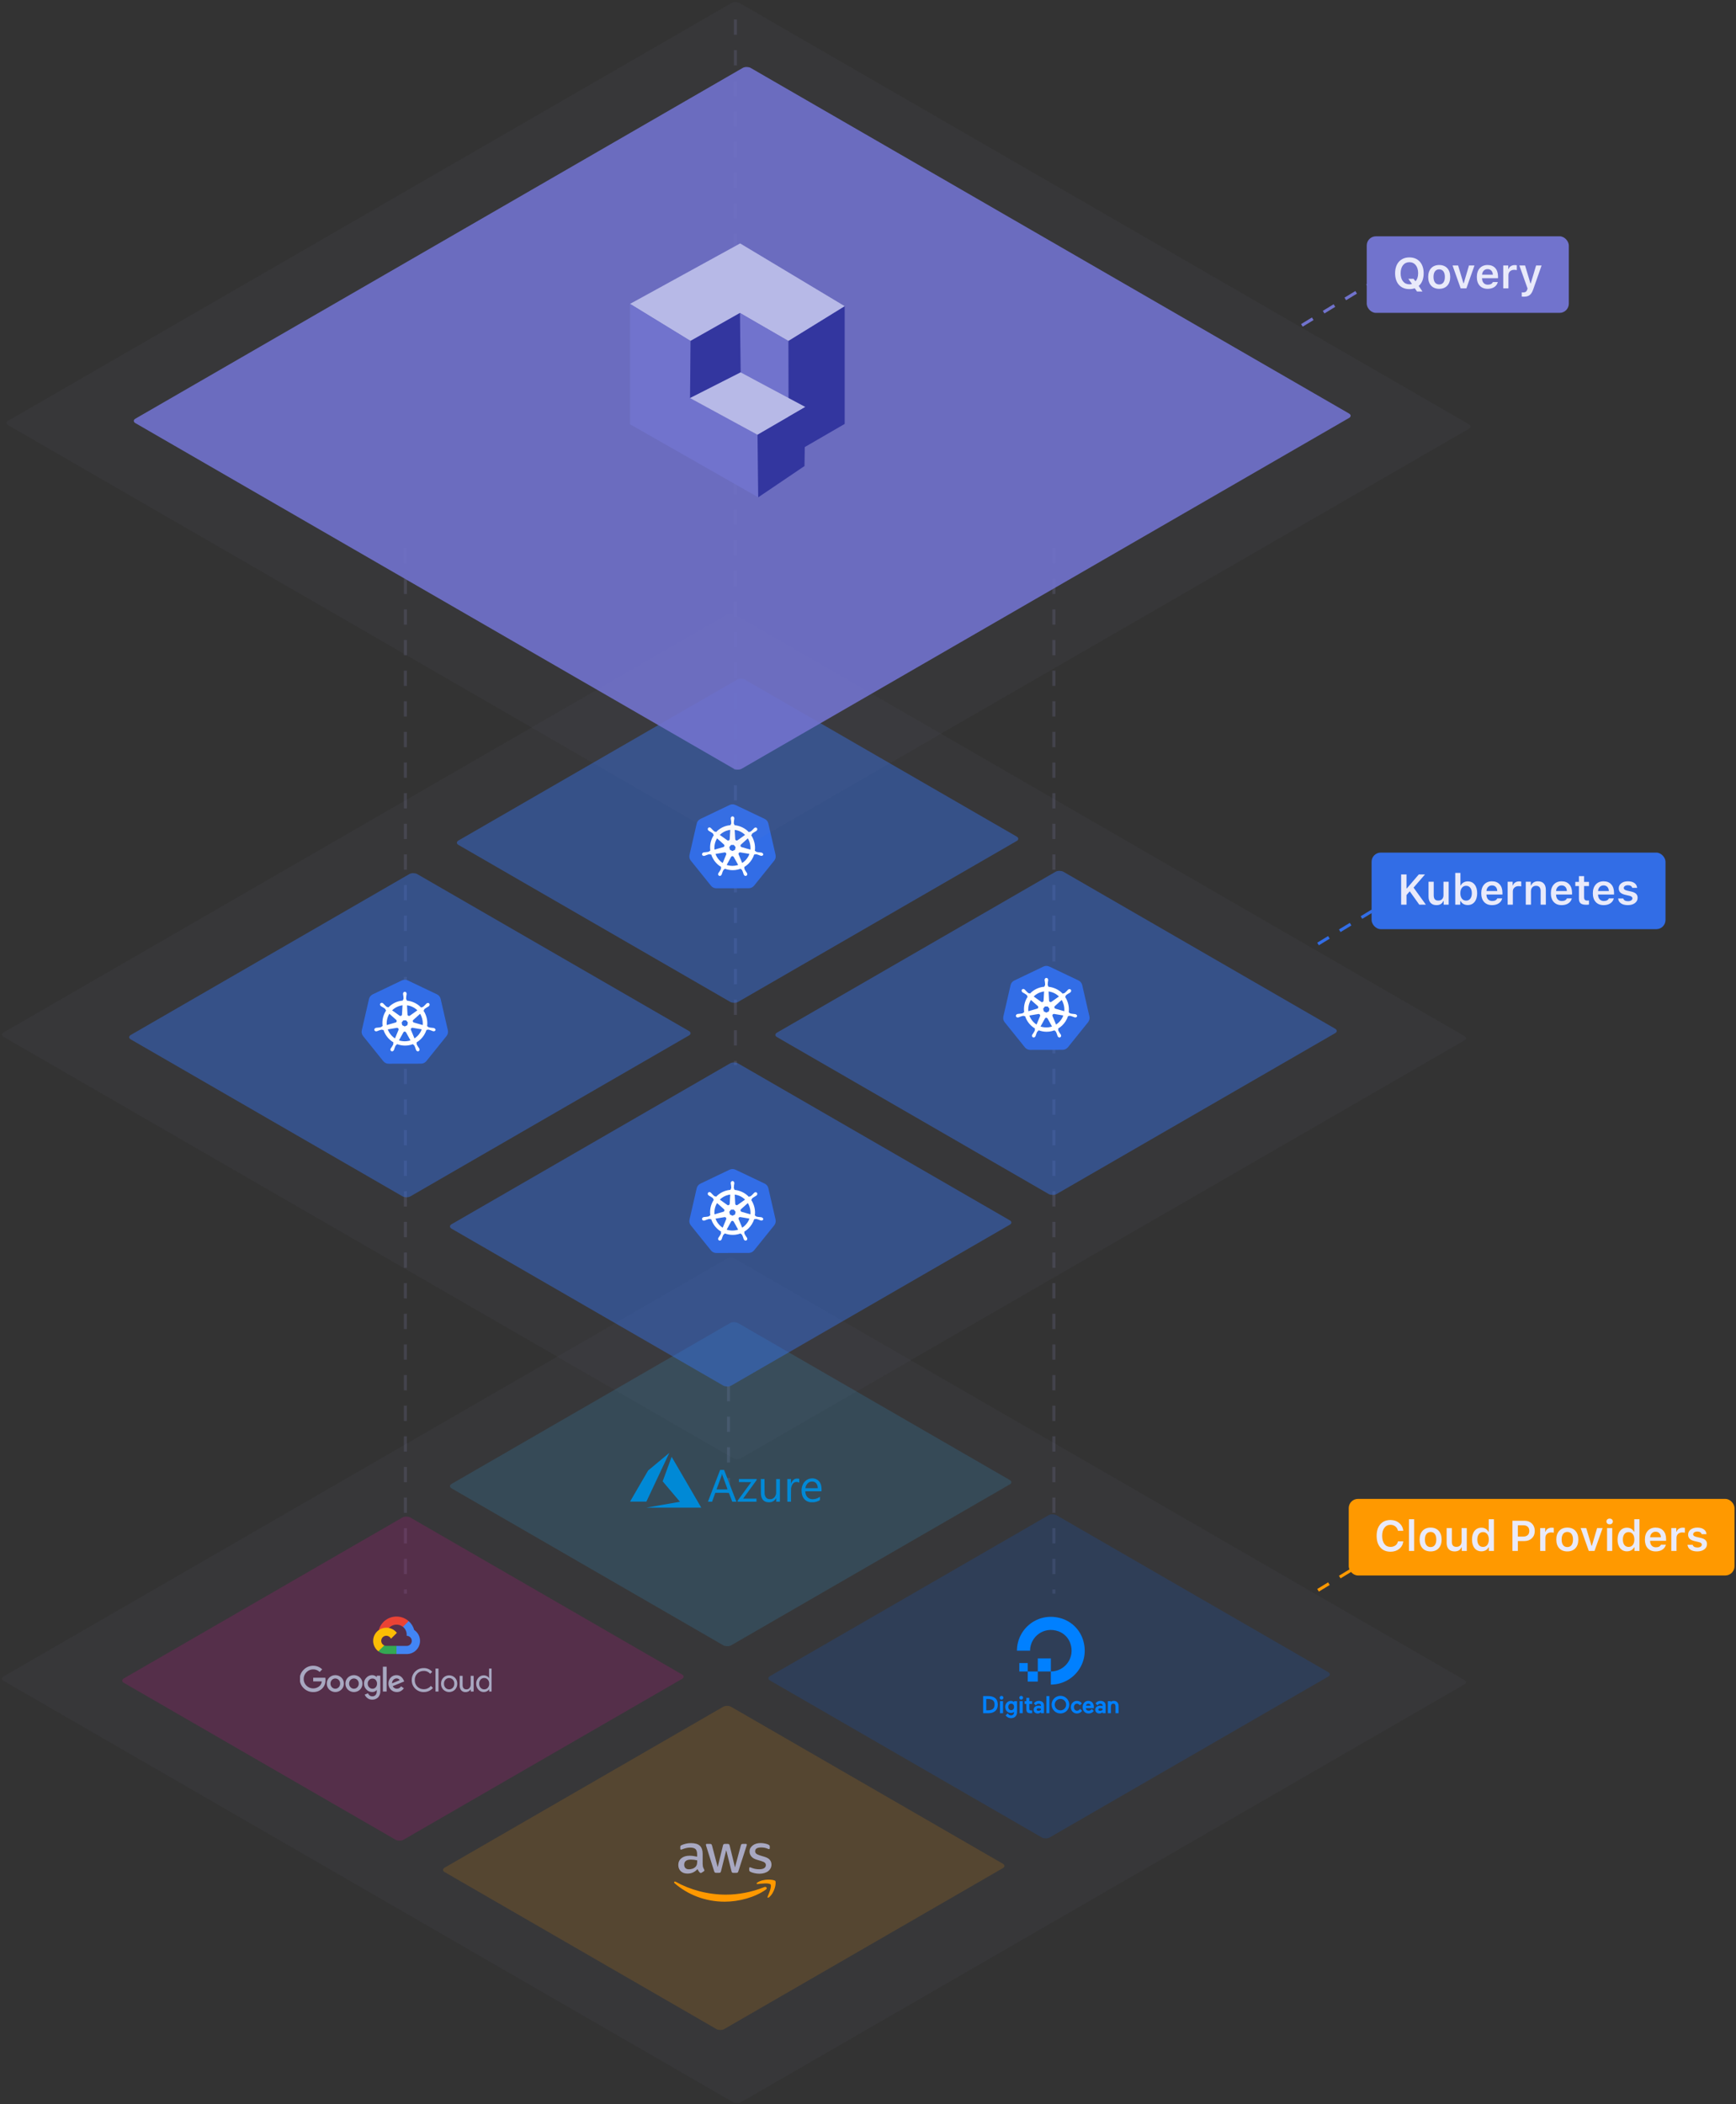 <svg width="567" height="687" viewBox="0 0 567 687" fill="none" xmlns="http://www.w3.org/2000/svg">
<rect x="0" y="0" width="567" height="687" fill="#333333" stroke="none"/>
<line opacity="0.2" x1="132.408" y1="178.963" x2="132.408" y2="520.371" stroke="#8686B3" stroke-dasharray="5 5"/>
<line opacity="0.2" x1="240.197" y1="6.376" x2="240.197" y2="347.783" stroke="#8686B3" stroke-dasharray="5 5"/>
<line opacity="0.2" x1="237.936" y1="452.542" x2="237.936" y2="492.485" stroke="#8686B3" stroke-dasharray="5 5"/>
<line opacity="0.2" x1="344.215" y1="178.963" x2="344.215" y2="520.371" stroke="#8686B3" stroke-dasharray="5 5"/>
<rect opacity="0.05" width="275.765" height="278.095" rx="1.44" transform="matrix(0.866 -0.5 0.866 0.5 -0.098 548.093)" fill="#8686B3"/>
<rect width="107.996" height="105.428" rx="1.44" transform="matrix(0.866 -0.5 0.866 0.5 146.23 485.242)" fill="#35B6FF" fill-opacity="0.15"/>
<rect width="107.996" height="105.428" rx="1.44" transform="matrix(0.866 -0.5 0.866 0.5 39.195 548.736)" fill="#FF00A8" fill-opacity="0.15"/>
<rect width="107.996" height="105.428" rx="1.44" transform="matrix(0.866 -0.5 0.866 0.5 143.969 610.536)" fill="#FF9900" fill-opacity="0.15"/>
<rect width="107.996" height="105.428" rx="1.44" transform="matrix(0.866 -0.5 0.866 0.5 250.248 547.982)" fill="#0066FF" fill-opacity="0.15"/>
<g clip-path="url(#clip0)">
<path d="M131.59 531.188H132.057L133.388 529.866L133.453 529.304C130.977 527.132 127.197 527.366 125.011 529.827C124.404 530.511 123.963 531.324 123.723 532.205C123.871 532.144 124.035 532.134 124.189 532.177L126.851 531.741C126.851 531.741 126.986 531.518 127.056 531.532C128.24 530.239 130.232 530.089 131.6 531.188H131.59Z" fill="#EA4335"/>
<path d="M135.284 532.205C134.978 531.085 134.35 530.079 133.477 529.31L131.61 531.165C132.398 531.806 132.848 532.771 132.828 533.783V534.112C133.746 534.112 134.491 534.852 134.491 535.765C134.491 536.677 133.746 537.417 132.828 537.417H129.504L129.172 537.751V539.733L129.504 540.062H132.828C135.216 540.081 137.166 538.172 137.185 535.799C137.196 534.358 136.482 533.01 135.284 532.205Z" fill="#4285F4"/>
<path d="M126.174 540.041H129.499V537.396H126.174C125.937 537.396 125.704 537.345 125.488 537.248L125.021 537.392L123.681 538.714L123.564 539.178C124.315 539.743 125.232 540.046 126.174 540.041Z" fill="#34A853"/>
<path d="M126.175 531.462C123.787 531.476 121.863 533.411 121.877 535.785C121.885 537.11 122.507 538.357 123.565 539.165L125.493 537.249C124.657 536.873 124.285 535.894 124.662 535.063C125.04 534.232 126.025 533.862 126.861 534.238C127.23 534.403 127.525 534.697 127.692 535.063L129.62 533.147C128.8 532.08 127.525 531.457 126.175 531.462Z" fill="#FBBC05"/>
<path d="M102.283 552.473C101.126 552.487 100.014 552.033 99.201 551.215C98.362 550.431 97.894 549.334 97.909 548.189C97.895 547.045 98.363 545.948 99.201 545.164C100.01 544.337 101.123 543.874 102.283 543.883C103.387 543.869 104.452 544.295 105.238 545.067L104.407 545.907C103.838 545.36 103.074 545.061 102.283 545.072C101.453 545.062 100.656 545.399 100.088 545.999C99.498 546.581 99.173 547.378 99.187 548.203C99.179 549.02 99.505 549.804 100.088 550.379C101.29 551.57 103.228 551.593 104.459 550.431C104.825 550.032 105.049 549.525 105.098 548.988H102.296V547.8H106.261C106.299 548.04 106.315 548.282 106.307 548.525C106.357 549.537 105.988 550.526 105.285 551.263C104.503 552.071 103.411 552.511 102.283 552.473ZM111.499 551.684C110.394 552.736 108.65 552.736 107.544 551.684C107.009 551.168 106.716 550.452 106.737 549.712C106.716 548.971 107.009 548.256 107.544 547.74C108.651 546.69 110.393 546.69 111.499 547.74C112.034 548.256 112.327 548.971 112.307 549.712C112.326 550.453 112.031 551.168 111.495 551.684H111.499ZM108.417 550.909C108.988 551.515 109.945 551.547 110.556 550.978C110.579 550.956 110.603 550.933 110.625 550.909C110.937 550.589 111.105 550.157 111.092 549.712C111.106 549.265 110.938 548.831 110.625 548.51C110.038 547.902 109.066 547.881 108.453 548.464C108.437 548.479 108.422 548.494 108.407 548.51C108.095 548.831 107.927 549.265 107.94 549.712C107.928 550.157 108.098 550.589 108.412 550.909H108.417ZM117.578 551.684C116.472 552.736 114.728 552.736 113.623 551.684C113.087 551.168 112.795 550.452 112.815 549.712C112.795 548.971 113.088 548.256 113.623 547.74C114.728 546.687 116.472 546.687 117.578 547.74C118.113 548.256 118.406 548.971 118.386 549.712C118.407 550.452 118.114 551.168 117.578 551.684ZM114.497 550.909C115.067 551.515 116.025 551.547 116.635 550.978C116.659 550.956 116.683 550.933 116.705 550.909C117.016 550.589 117.185 550.157 117.172 549.712C117.186 549.265 117.017 548.831 116.705 548.51C116.118 547.902 115.146 547.881 114.534 548.464C114.518 548.479 114.502 548.494 114.488 548.51C114.175 548.831 114.007 549.265 114.021 549.712C114.009 550.157 114.179 550.589 114.492 550.909H114.497ZM121.574 554.95C121.015 554.968 120.466 554.794 120.019 554.458C119.623 554.162 119.311 553.768 119.113 553.316L120.178 552.875C120.293 553.146 120.474 553.383 120.705 553.567C120.951 553.764 121.261 553.868 121.578 553.859C121.984 553.884 122.381 553.731 122.666 553.442C122.947 553.105 123.086 552.672 123.054 552.235V551.836H123.011C122.65 552.262 122.109 552.494 121.55 552.463C120.842 552.464 120.165 552.172 119.683 551.655C119.161 551.143 118.873 550.441 118.885 549.711C118.872 548.978 119.16 548.271 119.683 547.753C120.164 547.234 120.841 546.939 121.55 546.941C121.847 546.94 122.141 547.006 122.41 547.131C122.642 547.231 122.849 547.382 123.017 547.572H123.059V547.131H124.217V552.073C124.279 552.863 124.01 553.643 123.475 554.231C122.965 554.716 122.28 554.975 121.574 554.95ZM121.659 551.387C122.062 551.396 122.449 551.225 122.714 550.923C123.001 550.595 123.154 550.17 123.138 549.735C123.156 549.292 123.004 548.86 122.714 548.524C122.449 548.22 122.062 548.051 121.659 548.06C121.244 548.052 120.846 548.22 120.566 548.524C120.257 548.848 120.089 549.28 120.099 549.725C120.09 550.168 120.257 550.595 120.566 550.914C120.845 551.22 121.243 551.392 121.659 551.387ZM126.276 544.195V552.305H125.058V544.195H126.276ZM129.619 552.473C128.881 552.492 128.169 552.204 127.654 551.679C127.131 551.158 126.845 550.447 126.864 549.712C126.837 548.975 127.112 548.258 127.625 547.725C128.111 547.218 128.789 546.936 129.493 546.95C129.813 546.946 130.13 547.009 130.426 547.131C130.693 547.238 130.935 547.396 131.14 547.595C131.317 547.764 131.473 547.952 131.607 548.157C131.715 548.329 131.807 548.511 131.883 548.699L132.009 549.015L128.274 550.542C128.506 551.07 129.04 551.402 129.618 551.378C130.178 551.379 130.697 551.088 130.987 550.612L131.92 551.239C131.682 551.578 131.377 551.865 131.023 552.084C130.604 552.347 130.116 552.482 129.619 552.473ZM128.06 549.628L130.544 548.602C130.468 548.421 130.331 548.273 130.156 548.18C129.961 548.071 129.741 548.015 129.516 548.018C129.137 548.028 128.776 548.186 128.513 548.459C128.194 548.762 128.028 549.19 128.06 549.628Z" fill="#A8A8C1"/>
<path d="M138.394 552.473C136.269 552.509 134.518 550.827 134.481 548.715C134.48 548.664 134.48 548.612 134.482 548.561C134.432 546.45 136.115 544.699 138.239 544.65C138.29 544.649 138.342 544.649 138.394 544.649C139.456 544.616 140.476 545.067 141.163 545.873L140.49 546.523C139.985 545.892 139.208 545.538 138.398 545.571C137.622 545.554 136.871 545.852 136.321 546.397C135.748 546.969 135.442 547.753 135.475 548.559C135.441 549.366 135.748 550.149 136.321 550.722C136.871 551.267 137.622 551.565 138.398 551.547C139.303 551.558 140.162 551.158 140.732 550.462L141.405 551.13C141.053 551.548 140.611 551.883 140.112 552.109C139.574 552.358 138.987 552.482 138.394 552.473Z" fill="#A8A8C1"/>
<path d="M143.213 552.305H142.246V544.811H143.213V552.305Z" fill="#A8A8C1"/>
<path d="M144.791 547.795C145.845 546.755 147.547 546.755 148.601 547.795C149.101 548.32 149.37 549.021 149.348 549.744C149.37 550.466 149.101 551.168 148.601 551.693C147.547 552.733 145.845 552.733 144.791 551.693C144.291 551.168 144.022 550.466 144.044 549.744C144.022 549.021 144.29 548.32 144.791 547.795ZM145.51 551.09C146.128 551.739 147.159 551.768 147.814 551.153C147.836 551.133 147.857 551.111 147.877 551.09C148.218 550.726 148.398 550.242 148.377 549.745C148.399 549.248 148.219 548.763 147.877 548.399C147.259 547.75 146.228 547.722 145.573 548.336C145.551 548.357 145.53 548.378 145.51 548.399C145.169 548.763 144.989 549.248 145.01 549.745C144.991 550.241 145.173 550.724 145.514 551.085L145.51 551.09Z" fill="#A8A8C1"/>
<path d="M154.7 552.305H153.767V551.596H153.739C153.573 551.865 153.338 552.086 153.057 552.236C152.767 552.403 152.436 552.492 152.1 552.491C151.547 552.528 151.007 552.313 150.634 551.906C150.28 551.462 150.103 550.904 150.134 550.338V547.183H151.101V550.162C151.101 551.118 151.526 551.596 152.376 551.596C152.759 551.608 153.124 551.435 153.356 551.132C153.607 550.817 153.74 550.425 153.735 550.023V547.183H154.701V552.305H154.7Z" fill="#A8A8C1"/>
<path d="M157.984 552.473C157.32 552.474 156.689 552.189 156.256 551.688C155.772 551.157 155.513 550.461 155.532 549.744C155.513 549.027 155.772 548.331 156.256 547.799C156.689 547.3 157.32 547.013 157.984 547.015C158.351 547.009 158.714 547.095 159.039 547.265C159.325 547.408 159.566 547.624 159.739 547.892H159.781L159.739 547.182V544.811H160.706V552.305H159.772V551.596H159.73C159.557 551.863 159.315 552.08 159.03 552.222C158.708 552.39 158.349 552.477 157.984 552.473ZM158.143 551.596C158.585 551.602 159.009 551.42 159.305 551.094C159.633 550.723 159.802 550.238 159.772 549.744C159.802 549.251 159.633 548.765 159.305 548.393C158.719 547.752 157.721 547.705 157.076 548.289C157.039 548.322 157.004 548.357 156.971 548.393C156.642 548.762 156.474 549.246 156.504 549.738C156.474 550.231 156.642 550.715 156.971 551.084C157.269 551.416 157.696 551.602 158.143 551.596Z" fill="#A8A8C1"/>
</g>
<g clip-path="url(#clip1)">
<path d="M216.541 491.313C219.53 490.789 221.998 490.356 222.027 490.35L222.078 490.339L219.256 487.01C217.704 485.18 216.434 483.675 216.434 483.666C216.434 483.65 219.348 475.693 219.365 475.664C219.37 475.655 221.353 479.05 224.172 483.894C226.81 488.429 228.986 492.168 229.006 492.203L229.043 492.267L220.074 492.266L211.106 492.265L216.541 491.313V491.313ZM250.934 490.508C249.569 490.421 248.775 489.65 248.564 488.207C248.508 487.823 248.508 487.813 248.502 485.322L248.497 482.91H249.101H249.705L249.71 485.243C249.714 487.345 249.717 487.592 249.737 487.739C249.819 488.34 249.983 488.743 250.262 489.033C250.485 489.265 250.746 489.401 251.108 489.473C251.279 489.507 251.764 489.507 251.919 489.473C252.286 489.393 252.58 489.235 252.839 488.978C253.134 488.685 253.353 488.269 253.459 487.8L253.494 487.641L253.498 485.289L253.502 482.936H254.119H254.736V486.634V490.332H254.126H253.515V489.746C253.515 489.347 253.511 489.16 253.501 489.164C253.494 489.166 253.462 489.214 253.432 489.269C253.221 489.65 252.871 489.998 252.487 490.207C252.026 490.458 251.565 490.548 250.934 490.508L250.934 490.508ZM264.79 490.502C264.309 490.466 263.801 490.301 263.386 490.047C262.512 489.511 261.995 488.627 261.844 487.411C261.791 486.99 261.785 486.425 261.829 486.067C261.926 485.268 262.243 484.483 262.694 483.923C262.81 483.78 263.072 483.52 263.217 483.405C263.607 483.096 264.065 482.879 264.55 482.774C264.833 482.713 265.331 482.684 265.632 482.711C266.387 482.781 267.079 483.133 267.549 483.688C268.027 484.252 268.29 485.039 268.323 486.009C268.329 486.161 268.33 486.428 268.326 486.601L268.319 486.917L265.675 486.921L263.031 486.924V487.041C263.031 487.397 263.118 487.803 263.269 488.148C263.399 488.446 263.623 488.771 263.807 488.928C264.183 489.251 264.644 489.444 265.148 489.49C265.334 489.507 265.811 489.489 266.023 489.457C266.631 489.364 267.208 489.128 267.675 488.781C267.73 488.74 267.782 488.702 267.792 488.697C267.805 488.688 267.808 488.795 267.808 489.243L267.808 489.799L267.683 489.876C267.155 490.2 266.551 490.407 265.911 490.485C265.72 490.508 265.019 490.519 264.79 490.502L264.79 490.502ZM267.092 485.807C267.092 485.21 266.838 484.547 266.479 484.206C266.223 483.962 265.914 483.813 265.546 483.757C265.372 483.73 265.005 483.74 264.821 483.777C264.433 483.855 264.112 484.024 263.832 484.298C263.537 484.587 263.316 484.938 263.178 485.337C263.128 485.481 263.069 485.717 263.051 485.848L263.042 485.911H265.067H267.092V485.807ZM231.222 490.316C231.225 490.307 232.123 487.968 233.217 485.118L235.207 479.936L235.846 479.936L236.486 479.936L236.539 480.071C236.701 480.483 240.522 490.321 240.522 490.326C240.522 490.33 240.216 490.332 239.842 490.332L239.162 490.332L238.611 488.878L238.06 487.424L235.843 487.424L233.625 487.424L233.606 487.473C233.595 487.5 233.36 488.155 233.083 488.927L232.579 490.332L231.898 490.332C231.358 490.332 231.217 490.329 231.222 490.316V490.316ZM237.656 486.314C237.656 486.312 237.285 485.316 236.832 484.1C235.984 481.826 235.937 481.689 235.87 481.324C235.839 481.153 235.823 481.148 235.804 481.305C235.791 481.416 235.733 481.666 235.688 481.805C235.666 481.873 235.285 482.912 234.84 484.113C234.396 485.314 234.032 486.301 234.032 486.307C234.032 486.313 234.848 486.319 235.844 486.319C236.84 486.319 237.656 486.317 237.656 486.314V486.314ZM240.934 490.143V489.954L243.143 486.942L245.353 483.93L243.352 483.923L241.352 483.917L241.348 483.413L241.345 482.91H244.238H247.131V483.08V483.25L244.922 486.278C243.706 487.944 242.712 489.309 242.712 489.313C242.712 489.316 243.694 489.319 244.895 489.319H247.078V489.826V490.332H244.006H240.934V490.143ZM257.147 490.324C257.142 490.319 257.138 488.649 257.138 486.612V482.91H257.742H258.346V483.673C258.346 484.093 258.351 484.437 258.357 484.437C258.364 484.437 258.393 484.368 258.423 484.284C258.558 483.899 258.794 483.539 259.097 483.254C259.37 482.996 259.683 482.842 260.051 482.783C260.155 482.767 260.242 482.764 260.449 482.769C260.709 482.776 260.845 482.794 261.004 482.846L261.053 482.862V483.483V484.105L260.911 484.034C260.659 483.909 260.41 483.86 260.111 483.875C259.916 483.885 259.789 483.91 259.633 483.968C259.313 484.087 259.054 484.297 258.872 484.584C258.61 484.999 258.422 485.533 258.367 486.024C258.357 486.112 258.351 486.829 258.349 488.243L258.346 490.332H257.751C257.424 490.332 257.152 490.328 257.147 490.324V490.324ZM205.777 490.298C205.777 490.293 207.107 488.004 208.732 485.211L211.687 480.133L215.131 477.268C217.025 475.692 218.579 474.4 218.586 474.398C218.592 474.395 218.567 474.458 218.53 474.536C218.494 474.614 216.811 478.193 214.791 482.489L211.118 490.299L208.448 490.303C206.979 490.305 205.777 490.302 205.777 490.298V490.298Z" fill="#0089D6"/>
</g>
<path d="M343.217 545.763V550.037C350.463 550.037 356.105 543.038 353.735 535.446C352.699 532.128 350.062 529.492 346.744 528.456C339.151 526.086 332.15 531.727 332.15 538.973H336.435C336.436 538.973 336.436 538.971 336.436 538.971C336.437 534.424 340.937 530.909 345.719 532.644C347.49 533.287 348.903 534.699 349.546 536.47C351.281 541.247 347.77 545.746 343.227 545.752V541.491L343.226 541.491H338.954C338.954 541.491 338.954 541.492 338.954 541.492V545.763H343.217V545.763ZM338.953 549.046H335.671L335.67 549.045V545.763H338.954V549.045C338.954 549.045 338.953 549.046 338.953 549.046V549.046ZM335.672 545.763H332.921C332.919 545.763 332.919 545.762 332.919 545.762V543.012C332.919 543.012 332.919 543.01 332.921 543.01H335.67C335.671 543.01 335.672 543.011 335.672 543.011V545.763V545.763Z" fill="#0080FF"/>
<path d="M324.925 554.374C324.368 553.987 323.675 553.791 322.865 553.791H321.102V559.385H322.865C323.673 559.385 324.366 559.178 324.926 558.771C325.23 558.555 325.47 558.253 325.637 557.874C325.804 557.496 325.888 557.052 325.888 556.552C325.888 556.057 325.804 555.618 325.637 555.247C325.47 554.873 325.23 554.579 324.925 554.374V554.374ZM322.132 554.737H322.685C323.301 554.737 323.808 554.858 324.192 555.097C324.619 555.354 324.835 555.844 324.835 556.552C324.835 557.281 324.618 557.792 324.19 558.072H324.19C323.822 558.316 323.318 558.439 322.693 558.439H322.132V554.737V554.737ZM326.61 559.385H327.602V555.445H326.61V559.385ZM327.115 553.722C326.946 553.722 326.8 553.782 326.682 553.9C326.563 554.013 326.503 554.157 326.503 554.327C326.503 554.497 326.563 554.642 326.682 554.761C326.8 554.879 326.946 554.939 327.115 554.939C327.285 554.939 327.431 554.879 327.549 554.761C327.668 554.642 327.728 554.496 327.728 554.327C327.728 554.157 327.668 554.014 327.549 553.901C327.493 553.843 327.425 553.798 327.351 553.767C327.276 553.736 327.196 553.721 327.115 553.722V553.722ZM331.202 555.774C330.903 555.508 330.57 555.353 330.209 555.353C329.661 555.353 329.206 555.542 328.857 555.916C328.503 556.285 328.323 556.762 328.323 557.331C328.323 557.887 328.5 558.361 328.849 558.742C329.201 559.11 329.659 559.297 330.209 559.297C330.591 559.297 330.92 559.19 331.187 558.98V559.071C331.187 559.398 331.1 559.652 330.927 559.827C330.755 560.001 330.515 560.09 330.216 560.09C329.759 560.09 329.472 559.91 329.123 559.438L328.447 560.087L328.466 560.112C328.611 560.317 328.835 560.517 329.13 560.707C329.425 560.897 329.795 560.993 330.232 560.993C330.82 560.993 331.296 560.812 331.647 560.454C332 560.094 332.178 559.613 332.178 559.023V555.445H331.202V555.774V555.774ZM330.942 558.101C330.769 558.298 330.547 558.393 330.262 558.393C329.978 558.393 329.757 558.298 329.586 558.101C329.416 557.906 329.33 557.646 329.33 557.331C329.33 557.01 329.416 556.747 329.586 556.55C329.754 556.356 329.982 556.257 330.262 556.257C330.546 556.257 330.769 556.353 330.942 556.551C331.115 556.748 331.202 557.01 331.202 557.331C331.202 557.646 331.115 557.906 330.942 558.101V558.101ZM333.027 559.385H334.019V555.445H333.027V559.385ZM333.532 553.722C333.363 553.722 333.217 553.782 333.099 553.9C332.98 554.013 332.92 554.157 332.92 554.327C332.92 554.497 332.98 554.642 333.099 554.761C333.217 554.879 333.363 554.939 333.533 554.939C333.613 554.941 333.693 554.926 333.768 554.895C333.843 554.864 333.91 554.818 333.967 554.761C334.085 554.642 334.145 554.496 334.145 554.327C334.145 554.157 334.085 554.014 333.967 553.901C333.91 553.843 333.843 553.798 333.768 553.767C333.693 553.736 333.613 553.721 333.533 553.722H333.532ZM336.192 554.381H335.216V555.445H334.649V556.349H335.216V557.985C335.216 558.497 335.318 558.864 335.52 559.074C335.722 559.286 336.082 559.393 336.588 559.393C336.75 559.393 336.912 559.387 337.07 559.377L337.115 559.374V558.471L336.775 558.489C336.539 558.489 336.381 558.447 336.306 558.366C336.23 558.283 336.192 558.107 336.192 557.845V556.349H337.115V555.445H336.192V554.381V554.381ZM340.518 555.74C340.217 555.483 339.802 555.353 339.283 555.353C338.953 555.353 338.645 555.426 338.366 555.567C338.108 555.698 337.854 555.915 337.693 556.199L337.703 556.211L338.338 556.818C338.599 556.401 338.89 556.257 339.276 556.257C339.483 556.257 339.655 556.312 339.787 556.422C339.919 556.531 339.983 556.669 339.983 556.844V557.036C339.746 556.962 339.5 556.925 339.253 556.923C338.759 556.923 338.358 557.039 338.06 557.268C337.758 557.5 337.605 557.831 337.605 558.254C337.605 558.624 337.733 558.924 337.989 559.148C338.247 559.364 338.569 559.473 338.947 559.473C339.324 559.473 339.677 559.321 339.998 559.06V559.385H340.974V556.852C340.974 556.373 340.82 555.998 340.518 555.74ZM338.757 557.879C338.87 557.801 339.029 557.761 339.23 557.761C339.468 557.761 339.721 557.809 339.983 557.904V558.29C339.767 558.491 339.479 558.592 339.126 558.592C338.955 558.592 338.821 558.554 338.73 558.479C338.64 558.405 338.596 558.311 338.596 558.192C338.596 558.057 338.649 557.955 338.757 557.879V557.879ZM341.764 559.385H342.755V553.791H341.764V559.385V559.385ZM346.353 559.469C344.763 559.469 343.469 558.176 343.469 556.585C343.469 554.995 344.763 553.702 346.353 553.702C347.943 553.702 349.237 554.995 349.237 556.585C349.237 558.176 347.943 559.469 346.353 559.469H346.353ZM346.353 554.718C345.323 554.718 344.485 555.556 344.485 556.585C344.485 557.615 345.323 558.453 346.353 558.453C347.383 558.453 348.221 557.615 348.221 556.585C348.221 555.556 347.383 554.718 346.353 554.718L346.353 554.718ZM352.772 557.976C352.595 558.175 352.414 558.347 352.274 558.437V558.437C352.137 558.525 351.964 558.57 351.76 558.57C351.468 558.57 351.233 558.463 351.041 558.244C350.851 558.026 350.755 557.746 350.755 557.411C350.755 557.076 350.85 556.797 351.038 556.58C351.226 556.362 351.46 556.257 351.752 556.257C352.071 556.257 352.408 556.455 352.697 556.796L353.352 556.168C352.925 555.612 352.38 555.353 351.729 555.353C351.185 555.353 350.713 555.551 350.327 555.942C349.942 556.33 349.748 556.825 349.748 557.411C349.748 557.998 349.942 558.493 350.326 558.884C350.71 559.275 351.182 559.473 351.729 559.473C352.447 559.473 353.026 559.163 353.417 558.596L352.772 557.976ZM356.842 555.995C356.701 555.8 356.51 555.642 356.273 555.527C356.036 555.412 355.76 555.353 355.453 555.353C354.9 555.353 354.447 555.557 354.107 555.961C353.777 556.36 353.61 556.857 353.61 557.438C353.61 558.035 353.793 558.529 354.155 558.907C354.515 559.282 354.997 559.473 355.587 559.473C356.256 559.473 356.805 559.203 357.218 558.669L357.24 558.641L356.594 558.019C356.534 558.092 356.449 558.174 356.371 558.247C356.273 558.339 356.181 558.41 356.083 558.459C355.935 558.533 355.768 558.57 355.582 558.57C355.308 558.57 355.08 558.489 354.906 558.329C354.744 558.18 354.648 557.979 354.623 557.731H357.25L357.259 557.369C357.259 557.113 357.224 556.866 357.155 556.635C357.087 556.406 356.981 556.19 356.842 555.995V555.995ZM354.675 556.923C354.723 556.734 354.809 556.578 354.934 556.456C355.068 556.324 355.243 556.257 355.453 556.257C355.694 556.257 355.88 556.325 356.007 556.46C356.124 556.585 356.19 556.741 356.204 556.923H354.675V556.923ZM360.65 555.74C360.349 555.483 359.934 555.353 359.415 555.353C359.085 555.353 358.777 555.426 358.498 555.567C358.239 555.698 357.986 555.915 357.825 556.199L357.835 556.211L358.47 556.818C358.731 556.401 359.022 556.257 359.408 556.257C359.615 556.257 359.787 556.312 359.919 556.422C360.05 556.531 360.115 556.669 360.115 556.844V557.036C359.878 556.962 359.632 556.925 359.385 556.923C358.891 556.923 358.49 557.039 358.191 557.268C357.889 557.5 357.736 557.831 357.736 558.254C357.736 558.624 357.865 558.924 358.121 559.148C358.379 559.364 358.701 559.473 359.078 559.473C359.456 559.473 359.809 559.321 360.13 559.06V559.385H361.106V556.852C361.106 556.373 360.952 555.998 360.65 555.74V555.74ZM358.889 557.879C359.002 557.801 359.16 557.761 359.362 557.761C359.6 557.761 359.853 557.809 360.115 557.904V558.29C359.899 558.491 359.611 558.592 359.258 558.592C359.087 558.592 358.953 558.554 358.862 558.479C358.772 558.405 358.728 558.311 358.728 558.192C358.728 558.057 358.781 557.955 358.889 557.879V557.879ZM364.92 555.817C364.644 555.509 364.256 555.353 363.766 555.353C363.373 555.353 363.054 555.466 362.815 555.689V555.445H361.842V559.385H362.834V557.212C362.834 556.914 362.905 556.677 363.045 556.507C363.185 556.339 363.377 556.257 363.633 556.257C363.857 556.257 364.027 556.33 364.153 556.481C364.279 556.632 364.343 556.841 364.343 557.101V559.385H365.334V557.101C365.334 556.555 365.195 556.124 364.92 555.817V555.817Z" fill="#0080FF"/>
<g clip-path="url(#clip2)">
<path d="M229.519 608.729C229.519 609.124 229.563 609.443 229.64 609.677C229.738 609.941 229.856 610.197 229.993 610.444C230.049 610.529 230.071 610.614 230.071 610.689C230.071 610.795 230.004 610.902 229.861 611.008L229.166 611.455C229.067 611.519 228.967 611.551 228.879 611.551C228.769 611.551 228.658 611.498 228.548 611.402C228.399 611.248 228.267 611.08 228.151 610.902C228.041 610.721 227.93 610.518 227.809 610.273C226.949 611.253 225.867 611.743 224.566 611.743C223.639 611.743 222.9 611.487 222.359 610.976C221.819 610.465 221.543 609.784 221.543 608.932C221.543 608.027 221.874 607.292 222.547 606.738C223.22 606.185 224.113 605.908 225.25 605.908C225.625 605.908 226.011 605.94 226.419 605.993C226.827 606.046 227.246 606.132 227.688 606.227V605.45C227.688 604.641 227.511 604.077 227.169 603.746C226.816 603.416 226.22 603.257 225.371 603.257C224.985 603.257 224.588 603.299 224.18 603.395C223.771 603.491 223.374 603.608 222.988 603.757C222.812 603.832 222.679 603.874 222.602 603.896C222.525 603.917 222.47 603.927 222.425 603.927C222.271 603.927 222.194 603.821 222.194 603.597V603.076C222.194 602.905 222.216 602.777 222.271 602.703C222.326 602.628 222.425 602.554 222.58 602.479C222.966 602.288 223.429 602.128 223.97 602C224.511 601.862 225.084 601.798 225.691 601.798C227.004 601.798 227.964 602.085 228.581 602.66C229.188 603.235 229.497 604.108 229.497 605.28V608.729H229.519H229.519ZM225.04 610.348C225.404 610.348 225.779 610.284 226.176 610.156C226.573 610.029 226.927 609.794 227.224 609.475C227.401 609.273 227.533 609.049 227.599 608.793C227.666 608.538 227.71 608.229 227.71 607.867V607.42C227.375 607.341 227.036 607.281 226.695 607.239C226.351 607.197 226.004 607.175 225.658 607.175C224.919 607.175 224.378 607.313 224.014 607.601C223.65 607.888 223.473 608.293 223.473 608.825C223.473 609.326 223.606 609.698 223.882 609.954C224.146 610.22 224.533 610.348 225.04 610.348ZM233.899 611.498C233.7 611.498 233.568 611.466 233.479 611.391C233.391 611.328 233.314 611.179 233.248 610.976L230.655 602.746C230.589 602.533 230.556 602.394 230.556 602.32C230.556 602.149 230.644 602.053 230.821 602.053H231.902C232.111 602.053 232.255 602.085 232.332 602.16C232.42 602.224 232.487 602.373 232.553 602.575L234.406 609.624L236.127 602.575C236.182 602.362 236.248 602.224 236.337 602.16C236.425 602.096 236.579 602.053 236.778 602.053H237.66C237.87 602.053 238.014 602.085 238.102 602.16C238.19 602.224 238.267 602.373 238.311 602.575L240.054 609.709L241.963 602.575C242.029 602.362 242.106 602.224 242.183 602.16C242.272 602.096 242.415 602.053 242.614 602.053H243.64C243.816 602.053 243.915 602.139 243.915 602.32C243.915 602.373 243.904 602.426 243.893 602.49C243.882 602.554 243.86 602.639 243.816 602.756L241.157 610.987C241.091 611.2 241.014 611.338 240.926 611.402C240.838 611.466 240.694 611.509 240.507 611.509H239.558C239.348 611.509 239.205 611.477 239.117 611.402C239.028 611.328 238.951 611.189 238.907 610.976L237.197 604.108L235.498 610.965C235.443 611.179 235.377 611.317 235.289 611.391C235.2 611.466 235.046 611.498 234.847 611.498H233.898H233.899ZM248.075 611.785C247.501 611.785 246.927 611.722 246.376 611.594C245.824 611.466 245.394 611.327 245.107 611.168C244.93 611.072 244.809 610.966 244.765 610.87C244.722 610.776 244.7 610.674 244.699 610.572V610.029C244.699 609.805 244.787 609.698 244.953 609.698C245.02 609.699 245.087 609.71 245.151 609.73C245.217 609.752 245.317 609.794 245.427 609.837C245.817 610.002 246.223 610.127 246.64 610.21C247.073 610.294 247.512 610.337 247.953 610.337C248.648 610.337 249.189 610.22 249.564 609.986C249.939 609.752 250.138 609.411 250.138 608.974C250.138 608.676 250.038 608.431 249.84 608.229C249.641 608.027 249.266 607.846 248.726 607.675L247.126 607.196C246.321 606.951 245.725 606.589 245.361 606.11C244.997 605.642 244.809 605.12 244.809 604.566C244.809 604.119 244.908 603.725 245.107 603.384C245.306 603.044 245.57 602.746 245.901 602.511C246.232 602.266 246.607 602.085 247.049 601.958C247.49 601.83 247.953 601.777 248.439 601.777C248.681 601.777 248.935 601.787 249.178 601.819C249.432 601.851 249.663 601.894 249.895 601.936C250.115 601.99 250.325 602.043 250.524 602.107C250.722 602.171 250.877 602.234 250.987 602.298C251.141 602.384 251.252 602.469 251.318 602.565C251.384 602.65 251.417 602.767 251.417 602.916V603.416C251.417 603.64 251.329 603.757 251.163 603.757C251.075 603.757 250.932 603.714 250.744 603.629C250.115 603.352 249.409 603.214 248.626 603.214C247.997 603.214 247.501 603.31 247.159 603.512C246.817 603.714 246.64 604.023 246.64 604.46C246.64 604.758 246.751 605.013 246.971 605.216C247.192 605.418 247.6 605.62 248.185 605.801L249.751 606.281C250.546 606.526 251.119 606.866 251.461 607.303C251.803 607.739 251.969 608.24 251.969 608.793C251.969 609.251 251.869 609.667 251.682 610.029C251.483 610.391 251.219 610.71 250.877 610.966C250.535 611.232 250.127 611.423 249.652 611.562C249.156 611.711 248.637 611.785 248.075 611.785V611.785Z" fill="#A8A8C1"/>
<path d="M250.16 616.96C246.531 619.548 241.257 620.921 236.723 620.921C230.369 620.921 224.643 618.653 220.319 614.884C219.977 614.586 220.286 614.181 220.694 614.415C225.371 617.035 231.141 618.621 237.109 618.621C241.136 618.621 245.56 617.812 249.631 616.151C250.237 615.885 250.756 616.534 250.16 616.96V616.96ZM251.671 615.299C251.208 614.724 248.604 615.022 247.424 615.161C247.071 615.203 247.016 614.905 247.336 614.682C249.41 613.276 252.819 613.681 253.216 614.149C253.613 614.628 253.105 617.918 251.164 619.494C250.866 619.739 250.579 619.612 250.712 619.292C251.153 618.238 252.135 615.864 251.671 615.299V615.299Z" fill="#FF9900"/>
</g>
<rect opacity="0.05" width="275.765" height="278.095" rx="1.44" transform="matrix(0.866 -0.5 0.866 0.5 -0.098 337.823)" fill="#8686B3"/>
<rect opacity="0.4" width="107.996" height="105.428" rx="1.44" transform="matrix(0.866 -0.5 0.866 0.5 148.492 275.158)" fill="#357AFF"/>
<rect opacity="0.4" width="107.996" height="105.428" rx="1.44" transform="matrix(0.866 -0.5 0.866 0.5 41.457 338.651)" fill="#357AFF"/>
<rect opacity="0.4" width="107.996" height="105.428" rx="1.44" transform="matrix(0.866 -0.5 0.866 0.5 146.23 400.451)" fill="#357AFF"/>
<rect opacity="0.4" width="107.996" height="105.428" rx="1.44" transform="matrix(0.866 -0.5 0.866 0.5 252.51 337.897)" fill="#357AFF"/>
<g clip-path="url(#clip3)">
<path d="M336.468 342.794C335.792 342.794 335.153 342.494 334.721 341.949L328.147 333.779C327.715 333.235 327.546 332.54 327.715 331.864L330.063 321.666C330.213 320.99 330.664 320.445 331.284 320.145L340.788 315.6C341.089 315.45 341.427 315.374 341.765 315.374C342.103 315.374 342.441 315.449 342.742 315.6L352.246 320.126C352.866 320.426 353.317 320.971 353.467 321.647L355.815 331.845C355.965 332.521 355.815 333.216 355.383 333.761L348.809 341.93C348.376 342.456 347.738 342.775 347.062 342.775L336.468 342.794H336.468Z" fill="#326DE6"/>
<path d="M351.269 331.15C351.251 331.15 351.251 331.15 351.269 331.15H351.251C351.232 331.15 351.213 331.15 351.213 331.131C351.176 331.131 351.138 331.113 351.1 331.113C350.969 331.094 350.856 331.075 350.744 331.075C350.687 331.075 350.631 331.075 350.556 331.056H350.537C350.143 331.019 349.823 330.981 349.523 330.887C349.391 330.831 349.354 330.756 349.316 330.681C349.316 330.662 349.297 330.662 349.297 330.643L349.053 330.568C349.168 329.684 349.124 328.787 348.922 327.92C348.716 327.045 348.361 326.212 347.87 325.46L348.058 325.291V325.253C348.058 325.159 348.076 325.065 348.151 324.971C348.377 324.765 348.659 324.596 348.997 324.389C349.053 324.352 349.109 324.333 349.166 324.295C349.278 324.239 349.372 324.183 349.485 324.107C349.504 324.089 349.541 324.07 349.579 324.032C349.598 324.013 349.617 324.013 349.617 323.995C349.879 323.769 349.936 323.394 349.748 323.149C349.654 323.018 349.485 322.943 349.316 322.943C349.166 322.943 349.034 322.999 348.903 323.093L348.865 323.131C348.828 323.149 348.809 323.187 348.771 323.206C348.677 323.3 348.602 323.375 348.527 323.469C348.49 323.506 348.452 323.563 348.396 323.6C348.133 323.882 347.888 324.107 347.644 324.276C347.588 324.314 347.532 324.333 347.475 324.333C347.438 324.333 347.4 324.333 347.363 324.314H347.325L347.1 324.464C346.855 324.201 346.592 323.976 346.329 323.751C345.197 322.866 343.835 322.325 342.404 322.192L342.385 321.948L342.347 321.91C342.291 321.854 342.216 321.797 342.197 321.666C342.178 321.365 342.216 321.027 342.254 320.652V320.633C342.254 320.577 342.272 320.501 342.291 320.445C342.31 320.333 342.329 320.22 342.347 320.088V319.919C342.347 319.581 342.084 319.3 341.765 319.3C341.615 319.3 341.465 319.375 341.352 319.487C341.239 319.6 341.183 319.75 341.183 319.919V320.069C341.183 320.201 341.202 320.314 341.239 320.426C341.258 320.483 341.258 320.539 341.277 320.614V320.633C341.314 321.009 341.371 321.347 341.333 321.647C341.314 321.779 341.239 321.835 341.183 321.891L341.145 321.929L341.126 322.173C340.788 322.21 340.45 322.248 340.112 322.323C338.666 322.642 337.389 323.375 336.393 324.427L336.205 324.295H336.168C336.13 324.295 336.093 324.314 336.055 324.314C335.999 324.314 335.942 324.295 335.886 324.258C335.642 324.089 335.398 323.844 335.135 323.563C335.097 323.525 335.06 323.469 335.003 323.431C334.928 323.337 334.853 323.262 334.759 323.168C334.74 323.149 334.703 323.131 334.665 323.093C334.646 323.074 334.628 323.074 334.628 323.056C334.511 322.96 334.365 322.906 334.214 322.905C334.045 322.905 333.876 322.98 333.782 323.112C333.594 323.356 333.651 323.732 333.914 323.957C333.933 323.957 333.932 323.976 333.951 323.976C333.989 323.995 334.008 324.032 334.045 324.051C334.158 324.126 334.252 324.182 334.365 324.239C334.421 324.258 334.477 324.295 334.534 324.333C334.872 324.539 335.153 324.708 335.379 324.915C335.473 325.009 335.473 325.103 335.473 325.197V325.234L335.661 325.403C335.623 325.46 335.586 325.497 335.567 325.553C334.627 327.037 334.271 328.784 334.515 330.512L334.271 330.587C334.271 330.605 334.252 330.605 334.252 330.624C334.214 330.699 334.158 330.774 334.045 330.831C333.764 330.925 333.425 330.962 333.031 331H333.012C332.956 331 332.881 331 332.824 331.019C332.712 331.019 332.599 331.037 332.467 331.056C332.43 331.056 332.392 331.075 332.355 331.075C332.336 331.075 332.317 331.075 332.298 331.094C331.96 331.169 331.754 331.488 331.81 331.789C331.866 332.052 332.111 332.221 332.411 332.221C332.467 332.221 332.505 332.221 332.561 332.202C332.58 332.202 332.599 332.202 332.599 332.183C332.636 332.183 332.674 332.164 332.712 332.164C332.843 332.127 332.937 332.089 333.05 332.033C333.106 332.014 333.162 331.976 333.219 331.958H333.238C333.594 331.826 333.914 331.713 334.214 331.676H334.252C334.365 331.676 334.44 331.732 334.496 331.77C334.515 331.77 334.515 331.789 334.534 331.789L334.797 331.751C335.247 333.141 336.111 334.38 337.257 335.282C337.52 335.488 337.783 335.657 338.065 335.827L337.952 336.071C337.952 336.089 337.971 336.089 337.971 336.108C338.008 336.183 338.046 336.277 338.008 336.409C337.896 336.69 337.727 336.972 337.52 337.291V337.31C337.483 337.367 337.445 337.404 337.408 337.46C337.332 337.554 337.276 337.648 337.201 337.761C337.182 337.78 337.163 337.817 337.144 337.855C337.144 337.874 337.126 337.892 337.126 337.892C336.975 338.212 337.088 338.568 337.37 338.7C337.445 338.737 337.52 338.756 337.595 338.756C337.821 338.756 338.046 338.606 338.159 338.399C338.159 338.381 338.178 338.362 338.178 338.362C338.196 338.324 338.215 338.287 338.234 338.268C338.29 338.136 338.309 338.043 338.347 337.93L338.403 337.761C338.534 337.385 338.628 337.085 338.797 336.822C338.872 336.709 338.966 336.69 339.042 336.653C339.06 336.653 339.06 336.653 339.079 336.634L339.211 336.39C340.037 336.709 340.939 336.878 341.84 336.878C342.385 336.878 342.949 336.822 343.474 336.69C343.805 336.616 344.132 336.522 344.451 336.409L344.564 336.615C344.583 336.615 344.583 336.615 344.601 336.634C344.695 336.653 344.77 336.69 344.846 336.803C344.996 337.066 345.109 337.385 345.24 337.742V337.761L345.296 337.93C345.334 338.043 345.353 338.155 345.409 338.268C345.428 338.305 345.447 338.324 345.465 338.362C345.465 338.381 345.484 338.399 345.484 338.399C345.597 338.625 345.822 338.756 346.048 338.756C346.123 338.756 346.198 338.737 346.273 338.7C346.405 338.625 346.517 338.512 346.555 338.362C346.592 338.212 346.592 338.043 346.517 337.892C346.517 337.874 346.498 337.874 346.498 337.855C346.48 337.817 346.461 337.78 346.442 337.761C346.386 337.648 346.311 337.554 346.236 337.46C346.198 337.404 346.16 337.367 346.123 337.31V337.291C345.916 336.972 345.728 336.69 345.635 336.409C345.597 336.277 345.635 336.202 345.653 336.108C345.653 336.089 345.672 336.089 345.672 336.071L345.578 335.845C346.574 335.263 347.419 334.437 348.058 333.423C348.396 332.897 348.659 332.314 348.846 331.732L349.072 331.77C349.091 331.77 349.091 331.751 349.109 331.751C349.184 331.713 349.241 331.657 349.354 331.657H349.391C349.692 331.695 350.011 331.807 350.368 331.939H350.387C350.443 331.958 350.499 331.995 350.556 332.014C350.668 332.07 350.762 332.108 350.894 332.145C350.931 332.145 350.969 332.164 351.006 332.164C351.025 332.164 351.044 332.164 351.063 332.183C351.119 332.202 351.157 332.202 351.213 332.202C351.495 332.202 351.739 332.014 351.814 331.77C351.814 331.545 351.608 331.244 351.269 331.15V331.15ZM342.573 330.23L341.746 330.624L340.92 330.23L340.713 329.347L341.277 328.634H342.197L342.761 329.347L342.573 330.23H342.573ZM347.475 328.277C347.621 328.898 347.665 329.538 347.607 330.173L344.733 329.347C344.47 329.272 344.32 329.009 344.376 328.746C344.395 328.671 344.432 328.596 344.489 328.54L346.762 326.492C347.081 327.018 347.325 327.619 347.475 328.277V328.277ZM345.86 325.366L343.399 327.112C343.193 327.244 342.911 327.206 342.742 327C342.686 326.943 342.667 326.868 342.648 326.793L342.479 323.732C343.758 323.879 344.95 324.455 345.86 325.366V325.366ZM340.413 323.825C340.619 323.788 340.807 323.75 341.014 323.713L340.845 326.718C340.826 326.981 340.619 327.206 340.338 327.206C340.263 327.206 340.169 327.187 340.112 327.15L337.614 325.366C338.384 324.596 339.342 324.07 340.413 323.826V323.825ZM336.712 326.492L338.948 328.483C339.154 328.652 339.173 328.971 339.004 329.178C338.948 329.253 338.873 329.309 338.779 329.328L335.867 330.173C335.755 328.896 336.036 327.6 336.712 326.492V326.492ZM336.205 331.582L339.192 331.075C339.436 331.056 339.661 331.225 339.718 331.469C339.737 331.582 339.737 331.676 339.699 331.77L338.553 334.53C337.501 333.854 336.656 332.821 336.205 331.582H336.205ZM343.061 335.319C342.629 335.413 342.197 335.469 341.746 335.469C341.089 335.469 340.45 335.357 339.849 335.169L341.333 332.483C341.483 332.314 341.728 332.239 341.934 332.352C342.022 332.406 342.098 332.476 342.16 332.558L343.606 335.169C343.437 335.225 343.249 335.263 343.061 335.319H343.061ZM346.724 332.709C346.254 333.46 345.634 334.061 344.921 334.53L343.737 331.695C343.681 331.469 343.775 331.225 344 331.112C344.075 331.075 344.169 331.056 344.263 331.056L347.269 331.563C347.156 331.976 346.968 332.352 346.724 332.709V332.709Z" fill="white"/>
</g>
<g clip-path="url(#clip4)">
<path d="M233.956 290.038C233.28 290.038 232.641 289.738 232.209 289.193L225.635 281.023C225.203 280.479 225.034 279.784 225.203 279.108L227.551 268.91C227.701 268.234 228.152 267.689 228.772 267.389L238.276 262.844C238.577 262.694 238.915 262.618 239.253 262.618C239.591 262.618 239.929 262.693 240.23 262.844L249.734 267.37C250.354 267.67 250.805 268.215 250.955 268.891L253.303 279.089C253.453 279.765 253.303 280.46 252.871 281.005L246.297 289.174C245.865 289.7 245.226 290.019 244.55 290.019L233.956 290.038H233.956Z" fill="#326DE6"/>
<path d="M248.758 278.394C248.739 278.394 248.739 278.394 248.758 278.394H248.739C248.72 278.394 248.701 278.394 248.701 278.375C248.664 278.375 248.626 278.357 248.589 278.357C248.457 278.338 248.345 278.319 248.232 278.319C248.175 278.319 248.119 278.319 248.044 278.3H248.025C247.631 278.263 247.311 278.225 247.011 278.131C246.879 278.075 246.842 278 246.804 277.925C246.804 277.906 246.785 277.906 246.785 277.887L246.541 277.812C246.657 276.929 246.612 276.031 246.41 275.164C246.205 274.289 245.849 273.456 245.358 272.704L245.546 272.535V272.497C245.546 272.403 245.565 272.309 245.64 272.215C245.865 272.009 246.147 271.84 246.485 271.633C246.541 271.596 246.598 271.577 246.654 271.539C246.767 271.483 246.861 271.427 246.973 271.351C246.992 271.333 247.03 271.314 247.067 271.276C247.086 271.257 247.105 271.257 247.105 271.239C247.368 271.013 247.424 270.638 247.236 270.393C247.142 270.262 246.973 270.187 246.804 270.187C246.654 270.187 246.523 270.243 246.391 270.337L246.354 270.375C246.316 270.393 246.297 270.431 246.26 270.45C246.166 270.544 246.09 270.619 246.015 270.713C245.978 270.75 245.94 270.807 245.884 270.844C245.621 271.126 245.377 271.351 245.133 271.52C245.076 271.558 245.02 271.577 244.964 271.577C244.926 271.577 244.888 271.577 244.851 271.558H244.813L244.588 271.708C244.344 271.445 244.081 271.22 243.818 270.995C242.686 270.11 241.323 269.569 239.892 269.436L239.873 269.192L239.836 269.154C239.779 269.098 239.704 269.041 239.685 268.91C239.667 268.609 239.704 268.271 239.742 267.896V267.877C239.742 267.821 239.761 267.746 239.779 267.689C239.798 267.577 239.817 267.464 239.836 267.332V267.163C239.836 266.825 239.573 266.544 239.253 266.544C239.103 266.544 238.953 266.619 238.84 266.731C238.728 266.844 238.671 266.994 238.671 267.163V267.314C238.671 267.445 238.69 267.558 238.727 267.67C238.746 267.727 238.746 267.783 238.765 267.858V267.877C238.803 268.253 238.859 268.591 238.821 268.891C238.803 269.023 238.727 269.079 238.671 269.135L238.634 269.173L238.615 269.417C238.277 269.454 237.939 269.492 237.6 269.567C236.154 269.886 234.877 270.619 233.881 271.671L233.694 271.539H233.656C233.619 271.539 233.581 271.558 233.543 271.558C233.487 271.558 233.431 271.539 233.374 271.502C233.13 271.333 232.886 271.088 232.623 270.807C232.585 270.769 232.548 270.713 232.492 270.675C232.416 270.581 232.341 270.506 232.247 270.412C232.228 270.393 232.191 270.375 232.153 270.337C232.135 270.318 232.116 270.318 232.116 270.3C232 270.204 231.854 270.15 231.703 270.149C231.533 270.149 231.364 270.225 231.271 270.356C231.083 270.6 231.139 270.976 231.402 271.201C231.421 271.201 231.421 271.22 231.44 271.22C231.477 271.239 231.496 271.276 231.533 271.295C231.646 271.37 231.74 271.426 231.853 271.483C231.909 271.502 231.966 271.539 232.022 271.577C232.36 271.783 232.642 271.952 232.867 272.159C232.961 272.253 232.961 272.347 232.961 272.441V272.478L233.149 272.647C233.111 272.704 233.074 272.741 233.055 272.797C232.116 274.281 231.759 276.028 232.003 277.756L231.759 277.831C231.759 277.85 231.74 277.85 231.74 277.868C231.703 277.943 231.646 278.018 231.533 278.075C231.252 278.169 230.914 278.206 230.519 278.244H230.5C230.444 278.244 230.369 278.244 230.313 278.263C230.2 278.263 230.087 278.281 229.956 278.3C229.918 278.3 229.881 278.319 229.843 278.319C229.824 278.319 229.806 278.319 229.787 278.338C229.449 278.413 229.242 278.732 229.298 279.033C229.355 279.296 229.599 279.465 229.899 279.465C229.956 279.465 229.993 279.465 230.05 279.446C230.068 279.446 230.087 279.446 230.087 279.427C230.125 279.427 230.162 279.408 230.2 279.408C230.331 279.371 230.425 279.333 230.538 279.277C230.594 279.258 230.651 279.22 230.707 279.202H230.726C231.083 279.07 231.402 278.958 231.703 278.92H231.74C231.853 278.92 231.928 278.976 231.984 279.014C232.003 279.014 232.003 279.033 232.022 279.033L232.285 278.995C232.736 280.385 233.6 281.624 234.745 282.526C235.008 282.732 235.271 282.901 235.553 283.071L235.44 283.315C235.44 283.333 235.459 283.333 235.459 283.352C235.497 283.427 235.534 283.521 235.497 283.653C235.384 283.934 235.215 284.216 235.008 284.535V284.554C234.971 284.611 234.933 284.648 234.896 284.704C234.821 284.798 234.764 284.892 234.689 285.005C234.67 285.024 234.652 285.061 234.633 285.099C234.633 285.118 234.614 285.136 234.614 285.136C234.464 285.456 234.576 285.812 234.858 285.944C234.933 285.981 235.008 286 235.084 286C235.309 286 235.534 285.85 235.647 285.643C235.647 285.625 235.666 285.606 235.666 285.606C235.685 285.568 235.703 285.531 235.722 285.512C235.779 285.38 235.797 285.287 235.835 285.174L235.891 285.005C236.023 284.629 236.117 284.329 236.286 284.066C236.361 283.953 236.455 283.934 236.53 283.897C236.549 283.897 236.549 283.897 236.567 283.878L236.699 283.634C237.525 283.953 238.427 284.122 239.329 284.122C239.873 284.122 240.437 284.066 240.963 283.934C241.294 283.86 241.62 283.766 241.939 283.653L242.052 283.859C242.071 283.859 242.071 283.859 242.09 283.878C242.184 283.897 242.259 283.934 242.334 284.047C242.484 284.31 242.597 284.629 242.728 284.986V285.005L242.785 285.174C242.822 285.287 242.841 285.399 242.897 285.512C242.916 285.549 242.935 285.568 242.954 285.606C242.954 285.625 242.973 285.643 242.973 285.643C243.085 285.869 243.311 286 243.536 286C243.611 286 243.686 285.981 243.761 285.944C243.893 285.869 244.006 285.756 244.043 285.606C244.081 285.456 244.081 285.287 244.006 285.136C244.006 285.118 243.987 285.118 243.987 285.099C243.968 285.061 243.949 285.024 243.93 285.005C243.874 284.892 243.799 284.798 243.724 284.704C243.686 284.648 243.649 284.611 243.611 284.554V284.535C243.404 284.216 243.217 283.934 243.123 283.653C243.085 283.521 243.123 283.446 243.142 283.352C243.142 283.333 243.16 283.333 243.16 283.315L243.066 283.089C244.062 282.507 244.907 281.681 245.546 280.667C245.884 280.141 246.147 279.558 246.335 278.976L246.56 279.014C246.579 279.014 246.579 278.995 246.598 278.995C246.673 278.958 246.729 278.901 246.842 278.901H246.879C247.18 278.939 247.499 279.051 247.856 279.183H247.875C247.931 279.202 247.988 279.239 248.044 279.258C248.157 279.314 248.251 279.352 248.382 279.389C248.42 279.389 248.457 279.408 248.495 279.408C248.514 279.408 248.532 279.408 248.551 279.427C248.607 279.446 248.645 279.446 248.701 279.446C248.983 279.446 249.227 279.258 249.302 279.014C249.302 278.789 249.096 278.488 248.758 278.394V278.394ZM240.061 277.474L239.235 277.868L238.408 277.474L238.202 276.591L238.765 275.878H239.685L240.249 276.591L240.061 277.474H240.061ZM244.964 275.521C245.109 276.142 245.154 276.782 245.095 277.417L242.221 276.591C241.958 276.516 241.808 276.253 241.864 275.99C241.883 275.915 241.921 275.84 241.977 275.784L244.25 273.736C244.569 274.262 244.813 274.863 244.964 275.521V275.521ZM243.348 272.61L240.888 274.356C240.681 274.488 240.399 274.45 240.23 274.244C240.174 274.187 240.155 274.112 240.136 274.037L239.967 270.976C241.246 271.123 242.438 271.699 243.348 272.61V272.61ZM237.901 271.07C238.108 271.032 238.295 270.994 238.502 270.957L238.333 273.962C238.314 274.225 238.108 274.45 237.826 274.45C237.751 274.45 237.657 274.431 237.6 274.394L235.102 272.61C235.872 271.84 236.83 271.314 237.901 271.07V271.07ZM234.201 273.736L236.436 275.727C236.643 275.896 236.661 276.215 236.492 276.422C236.436 276.497 236.361 276.553 236.267 276.572L233.355 277.417C233.243 276.14 233.524 274.844 234.201 273.736V273.736ZM233.693 278.826L236.68 278.319C236.924 278.3 237.15 278.469 237.206 278.713C237.225 278.826 237.225 278.92 237.187 279.014L236.041 281.774C234.99 281.098 234.144 280.065 233.694 278.826H233.693ZM240.549 282.563C240.117 282.657 239.685 282.713 239.235 282.713C238.577 282.713 237.939 282.601 237.338 282.413L238.821 279.727C238.972 279.558 239.216 279.483 239.422 279.596C239.51 279.65 239.587 279.72 239.648 279.802L241.094 282.413C240.925 282.469 240.737 282.507 240.549 282.563H240.549ZM244.212 279.953C243.743 280.704 243.123 281.305 242.409 281.774L241.226 278.939C241.169 278.713 241.263 278.469 241.489 278.356C241.564 278.319 241.658 278.3 241.752 278.3L244.757 278.807C244.644 279.22 244.456 279.596 244.212 279.953V279.953Z" fill="white"/>
</g>
<g clip-path="url(#clip5)">
<path d="M233.956 409.116C233.28 409.116 232.641 408.816 232.209 408.271L225.635 400.101C225.203 399.557 225.034 398.862 225.203 398.186L227.551 387.988C227.701 387.312 228.152 386.767 228.772 386.467L238.276 381.922C238.577 381.772 238.915 381.696 239.253 381.696C239.591 381.696 239.929 381.771 240.23 381.922L249.734 386.448C250.354 386.748 250.805 387.293 250.955 387.969L253.303 398.167C253.453 398.843 253.303 399.538 252.871 400.083L246.297 408.252C245.865 408.778 245.226 409.097 244.55 409.097L233.956 409.116H233.956Z" fill="#326DE6"/>
<path d="M248.758 397.472C248.739 397.472 248.739 397.472 248.758 397.472H248.739C248.72 397.472 248.701 397.472 248.701 397.453C248.664 397.453 248.626 397.434 248.589 397.434C248.457 397.416 248.345 397.397 248.232 397.397C248.175 397.397 248.119 397.397 248.044 397.378H248.025C247.631 397.341 247.311 397.303 247.011 397.209C246.879 397.153 246.842 397.078 246.804 397.003C246.804 396.984 246.785 396.984 246.785 396.965L246.541 396.89C246.657 396.006 246.612 395.109 246.41 394.242C246.205 393.367 245.849 392.534 245.358 391.781L245.546 391.612V391.575C245.546 391.481 245.565 391.387 245.64 391.293C245.865 391.087 246.147 390.918 246.485 390.711C246.541 390.673 246.598 390.655 246.654 390.617C246.767 390.561 246.861 390.504 246.973 390.429C246.992 390.411 247.03 390.392 247.067 390.354C247.086 390.335 247.105 390.335 247.105 390.317C247.368 390.091 247.424 389.716 247.236 389.471C247.142 389.34 246.973 389.265 246.804 389.265C246.654 389.265 246.523 389.321 246.391 389.415L246.354 389.453C246.316 389.471 246.297 389.509 246.26 389.528C246.166 389.622 246.09 389.697 246.015 389.791C245.978 389.828 245.94 389.885 245.884 389.922C245.621 390.204 245.377 390.429 245.133 390.598C245.076 390.636 245.02 390.655 244.964 390.655C244.926 390.655 244.888 390.655 244.851 390.636H244.813L244.588 390.786C244.344 390.523 244.081 390.298 243.818 390.073C242.686 389.188 241.323 388.647 239.892 388.514L239.873 388.27L239.836 388.232C239.779 388.176 239.704 388.119 239.685 387.988C239.667 387.687 239.704 387.349 239.742 386.974V386.955C239.742 386.898 239.761 386.823 239.779 386.767C239.798 386.654 239.817 386.542 239.836 386.41V386.241C239.836 385.903 239.573 385.622 239.253 385.622C239.103 385.622 238.953 385.697 238.84 385.809C238.728 385.922 238.671 386.072 238.671 386.241V386.391C238.671 386.523 238.69 386.636 238.727 386.748C238.746 386.805 238.746 386.861 238.765 386.936V386.955C238.803 387.33 238.859 387.669 238.821 387.969C238.803 388.101 238.727 388.157 238.671 388.213L238.634 388.251L238.615 388.495C238.277 388.532 237.939 388.57 237.6 388.645C236.154 388.964 234.877 389.697 233.881 390.749L233.694 390.617H233.656C233.619 390.617 233.581 390.636 233.543 390.636C233.487 390.636 233.431 390.617 233.374 390.58C233.13 390.411 232.886 390.166 232.623 389.885C232.585 389.847 232.548 389.791 232.492 389.753C232.416 389.659 232.341 389.584 232.247 389.49C232.228 389.471 232.191 389.453 232.153 389.415C232.135 389.396 232.116 389.396 232.116 389.378C232 389.281 231.854 389.228 231.703 389.227C231.533 389.227 231.364 389.302 231.271 389.434C231.083 389.678 231.139 390.054 231.402 390.279C231.421 390.279 231.421 390.298 231.44 390.298C231.477 390.317 231.496 390.354 231.533 390.373C231.646 390.448 231.74 390.504 231.853 390.561C231.909 390.58 231.966 390.617 232.022 390.655C232.36 390.861 232.642 391.03 232.867 391.237C232.961 391.331 232.961 391.425 232.961 391.519V391.556L233.149 391.725C233.111 391.781 233.074 391.819 233.055 391.875C232.116 393.359 231.759 395.106 232.003 396.834L231.759 396.909C231.759 396.927 231.74 396.927 231.74 396.946C231.703 397.021 231.646 397.096 231.533 397.153C231.252 397.247 230.914 397.284 230.519 397.322H230.5C230.444 397.322 230.369 397.322 230.313 397.341C230.2 397.341 230.087 397.359 229.956 397.378C229.918 397.378 229.881 397.397 229.843 397.397C229.824 397.397 229.806 397.397 229.787 397.416C229.449 397.491 229.242 397.81 229.298 398.111C229.355 398.374 229.599 398.543 229.899 398.543C229.956 398.543 229.993 398.543 230.05 398.524C230.068 398.524 230.087 398.524 230.087 398.505C230.125 398.505 230.162 398.486 230.2 398.486C230.331 398.449 230.425 398.411 230.538 398.355C230.594 398.336 230.651 398.298 230.707 398.28H230.726C231.083 398.148 231.402 398.035 231.703 397.998H231.74C231.853 397.998 231.928 398.054 231.984 398.092C232.003 398.092 232.003 398.111 232.022 398.111L232.285 398.073C232.736 399.463 233.6 400.702 234.745 401.604C235.008 401.81 235.271 401.979 235.553 402.149L235.44 402.393C235.44 402.411 235.459 402.411 235.459 402.43C235.497 402.505 235.534 402.599 235.497 402.731C235.384 403.012 235.215 403.294 235.008 403.613V403.632C234.971 403.688 234.933 403.726 234.896 403.782C234.821 403.876 234.764 403.97 234.689 404.083C234.67 404.102 234.652 404.139 234.633 404.177C234.633 404.196 234.614 404.214 234.614 404.214C234.464 404.534 234.576 404.89 234.858 405.022C234.933 405.059 235.008 405.078 235.084 405.078C235.309 405.078 235.534 404.928 235.647 404.721C235.647 404.703 235.666 404.684 235.666 404.684C235.685 404.646 235.703 404.609 235.722 404.59C235.779 404.458 235.797 404.364 235.835 404.252L235.891 404.083C236.023 403.707 236.117 403.407 236.286 403.144C236.361 403.031 236.455 403.012 236.53 402.975C236.549 402.975 236.549 402.975 236.567 402.956L236.699 402.712C237.525 403.031 238.427 403.2 239.329 403.2C239.873 403.2 240.437 403.144 240.963 403.012C241.294 402.938 241.62 402.844 241.939 402.731L242.052 402.937C242.071 402.937 242.071 402.937 242.09 402.956C242.184 402.975 242.259 403.012 242.334 403.125C242.484 403.388 242.597 403.707 242.728 404.064V404.083L242.785 404.252C242.822 404.364 242.841 404.477 242.897 404.59C242.916 404.627 242.935 404.646 242.954 404.684C242.954 404.703 242.973 404.721 242.973 404.721C243.085 404.947 243.311 405.078 243.536 405.078C243.611 405.078 243.686 405.059 243.761 405.022C243.893 404.947 244.006 404.834 244.043 404.684C244.081 404.534 244.081 404.364 244.006 404.214C244.006 404.196 243.987 404.196 243.987 404.177C243.968 404.139 243.949 404.102 243.93 404.083C243.874 403.97 243.799 403.876 243.724 403.782C243.686 403.726 243.649 403.688 243.611 403.632V403.613C243.404 403.294 243.217 403.012 243.123 402.731C243.085 402.599 243.123 402.524 243.142 402.43C243.142 402.411 243.16 402.411 243.16 402.393L243.066 402.167C244.062 401.585 244.907 400.759 245.546 399.745C245.884 399.219 246.147 398.636 246.335 398.054L246.56 398.092C246.579 398.092 246.579 398.073 246.598 398.073C246.673 398.035 246.729 397.979 246.842 397.979H246.879C247.18 398.017 247.499 398.129 247.856 398.261H247.875C247.931 398.28 247.988 398.317 248.044 398.336C248.157 398.392 248.251 398.43 248.382 398.467C248.42 398.467 248.457 398.486 248.495 398.486C248.514 398.486 248.532 398.486 248.551 398.505C248.607 398.524 248.645 398.524 248.701 398.524C248.983 398.524 249.227 398.336 249.302 398.092C249.302 397.866 249.096 397.566 248.758 397.472V397.472ZM240.061 396.552L239.235 396.946L238.408 396.552L238.202 395.669L238.765 394.955H239.685L240.249 395.669L240.061 396.552H240.061ZM244.964 394.599C245.109 395.22 245.154 395.86 245.095 396.495L242.221 395.669C241.958 395.594 241.808 395.331 241.864 395.068C241.883 394.993 241.921 394.918 241.977 394.862L244.25 392.814C244.569 393.34 244.813 393.941 244.964 394.599V394.599ZM243.348 391.688L240.888 393.434C240.681 393.566 240.399 393.528 240.23 393.322C240.174 393.265 240.155 393.19 240.136 393.115L239.967 390.054C241.246 390.201 242.438 390.777 243.348 391.688V391.688ZM237.901 390.147C238.108 390.11 238.295 390.072 238.502 390.035L238.333 393.04C238.314 393.303 238.108 393.528 237.826 393.528C237.751 393.528 237.657 393.509 237.6 393.472L235.102 391.688C235.872 390.918 236.83 390.392 237.901 390.148V390.147ZM234.201 392.814L236.436 394.805C236.643 394.974 236.661 395.293 236.492 395.5C236.436 395.575 236.361 395.631 236.267 395.65L233.355 396.495C233.243 395.218 233.524 393.922 234.201 392.814V392.814ZM233.693 397.904L236.68 397.397C236.924 397.378 237.15 397.547 237.206 397.791C237.225 397.904 237.225 397.998 237.187 398.092L236.041 400.852C234.99 400.176 234.144 399.143 233.694 397.904H233.693ZM240.549 401.641C240.117 401.735 239.685 401.791 239.235 401.791C238.577 401.791 237.939 401.679 237.338 401.491L238.821 398.805C238.972 398.636 239.216 398.561 239.422 398.674C239.51 398.728 239.587 398.798 239.648 398.88L241.094 401.491C240.925 401.547 240.737 401.585 240.549 401.641H240.549ZM244.212 399.031C243.743 399.782 243.123 400.383 242.409 400.852L241.226 398.016C241.169 397.791 241.263 397.547 241.489 397.434C241.564 397.397 241.658 397.378 241.752 397.378L244.757 397.885C244.644 398.298 244.456 398.674 244.212 399.031V399.031Z" fill="white"/>
</g>
<g clip-path="url(#clip6)">
<path d="M126.923 347.316C126.247 347.316 125.608 347.016 125.176 346.471L118.602 338.301C118.17 337.757 118.001 337.062 118.17 336.386L120.518 326.188C120.668 325.512 121.119 324.967 121.739 324.667L131.243 320.122C131.544 319.972 131.882 319.896 132.22 319.896C132.558 319.896 132.896 319.971 133.197 320.122L142.701 324.648C143.321 324.948 143.772 325.493 143.922 326.169L146.27 336.367C146.42 337.043 146.27 337.738 145.838 338.283L139.264 346.452C138.832 346.978 138.193 347.297 137.517 347.297L126.923 347.316H126.923Z" fill="#326DE6"/>
<path d="M141.724 335.672C141.706 335.672 141.706 335.672 141.724 335.672H141.706C141.687 335.672 141.668 335.672 141.668 335.653C141.631 335.653 141.593 335.634 141.556 335.634C141.424 335.616 141.311 335.597 141.199 335.597C141.142 335.597 141.086 335.597 141.011 335.578H140.992C140.598 335.541 140.278 335.503 139.978 335.409C139.846 335.353 139.809 335.278 139.771 335.202C139.771 335.184 139.752 335.184 139.752 335.165L139.508 335.09C139.623 334.206 139.579 333.309 139.377 332.442C139.172 331.567 138.816 330.734 138.325 329.981L138.513 329.812V329.775C138.513 329.681 138.531 329.587 138.606 329.493C138.832 329.287 139.114 329.118 139.452 328.911C139.508 328.873 139.564 328.855 139.621 328.817C139.733 328.761 139.827 328.704 139.94 328.629C139.959 328.611 139.996 328.592 140.034 328.554C140.053 328.535 140.072 328.535 140.072 328.517C140.335 328.291 140.391 327.916 140.203 327.671C140.109 327.54 139.94 327.465 139.771 327.465C139.621 327.465 139.489 327.521 139.358 327.615L139.32 327.653C139.283 327.671 139.264 327.709 139.226 327.728C139.132 327.822 139.057 327.897 138.982 327.991C138.945 328.028 138.907 328.085 138.851 328.122C138.588 328.404 138.344 328.629 138.099 328.798C138.043 328.836 137.987 328.855 137.93 328.855C137.893 328.855 137.855 328.855 137.818 328.836H137.78L137.555 328.986C137.31 328.723 137.047 328.498 136.785 328.272C135.652 327.388 134.29 326.846 132.859 326.714L132.84 326.469L132.803 326.432C132.746 326.376 132.671 326.319 132.652 326.188C132.633 325.887 132.671 325.549 132.709 325.174V325.155C132.709 325.098 132.727 325.023 132.746 324.967C132.765 324.854 132.784 324.742 132.803 324.61V324.441C132.803 324.103 132.539 323.821 132.22 323.821C132.07 323.821 131.92 323.897 131.807 324.009C131.694 324.122 131.638 324.272 131.638 324.441V324.591C131.638 324.723 131.657 324.836 131.694 324.948C131.713 325.005 131.713 325.061 131.732 325.136V325.155C131.769 325.53 131.826 325.868 131.788 326.169C131.769 326.3 131.694 326.357 131.638 326.413L131.6 326.451L131.582 326.695C131.243 326.732 130.905 326.77 130.567 326.845C129.121 327.164 127.844 327.897 126.848 328.948L126.66 328.817H126.623C126.585 328.817 126.548 328.836 126.51 328.836C126.454 328.836 126.397 328.817 126.341 328.779C126.097 328.611 125.853 328.366 125.59 328.085C125.552 328.047 125.515 327.991 125.458 327.953C125.383 327.859 125.308 327.784 125.214 327.69C125.195 327.671 125.158 327.653 125.12 327.615C125.101 327.596 125.083 327.596 125.083 327.578C124.966 327.481 124.82 327.428 124.669 327.427C124.5 327.427 124.331 327.502 124.237 327.634C124.049 327.878 124.106 328.254 124.369 328.479C124.388 328.479 124.388 328.498 124.406 328.498C124.444 328.517 124.463 328.554 124.5 328.573C124.613 328.648 124.707 328.704 124.82 328.761C124.876 328.779 124.932 328.817 124.989 328.855C125.327 329.061 125.609 329.23 125.834 329.437C125.928 329.531 125.928 329.625 125.928 329.719V329.756L126.116 329.925C126.078 329.981 126.041 330.019 126.022 330.075C125.083 331.559 124.726 333.306 124.97 335.033L124.726 335.109C124.726 335.127 124.707 335.127 124.707 335.146C124.669 335.221 124.613 335.296 124.5 335.353C124.219 335.447 123.88 335.484 123.486 335.522H123.467C123.411 335.522 123.336 335.522 123.279 335.541C123.167 335.541 123.054 335.559 122.923 335.578C122.885 335.578 122.847 335.597 122.81 335.597C122.791 335.597 122.772 335.597 122.753 335.616C122.415 335.691 122.209 336.01 122.265 336.31C122.322 336.573 122.566 336.743 122.866 336.743C122.923 336.743 122.96 336.743 123.016 336.724C123.035 336.724 123.054 336.724 123.054 336.705C123.092 336.705 123.129 336.686 123.167 336.686C123.298 336.649 123.392 336.611 123.505 336.555C123.561 336.536 123.617 336.498 123.674 336.48H123.693C124.049 336.348 124.369 336.235 124.669 336.198H124.707C124.82 336.198 124.895 336.254 124.951 336.292C124.97 336.292 124.97 336.311 124.989 336.311L125.252 336.273C125.702 337.663 126.566 338.902 127.712 339.804C127.975 340.01 128.238 340.179 128.52 340.348L128.407 340.592C128.407 340.611 128.426 340.611 128.426 340.63C128.464 340.705 128.501 340.799 128.464 340.931C128.351 341.212 128.182 341.494 127.975 341.813V341.832C127.938 341.888 127.9 341.926 127.863 341.982C127.787 342.076 127.731 342.17 127.656 342.283C127.637 342.302 127.618 342.339 127.6 342.377C127.6 342.395 127.581 342.414 127.581 342.414C127.431 342.734 127.543 343.09 127.825 343.222C127.9 343.259 127.975 343.278 128.05 343.278C128.276 343.278 128.501 343.128 128.614 342.921C128.614 342.903 128.633 342.884 128.633 342.884C128.651 342.846 128.67 342.809 128.689 342.79C128.745 342.658 128.764 342.564 128.802 342.452L128.858 342.283C128.99 341.907 129.083 341.607 129.252 341.344C129.328 341.231 129.422 341.212 129.497 341.175C129.515 341.175 129.515 341.175 129.534 341.156L129.666 340.912C130.492 341.231 131.394 341.4 132.295 341.4C132.84 341.4 133.404 341.344 133.93 341.212C134.261 341.138 134.587 341.044 134.906 340.931L135.019 341.137C135.038 341.137 135.038 341.137 135.056 341.156C135.15 341.175 135.225 341.212 135.301 341.325C135.451 341.588 135.564 341.907 135.695 342.264V342.283L135.751 342.452C135.789 342.564 135.808 342.677 135.864 342.79C135.883 342.827 135.902 342.846 135.92 342.884C135.92 342.903 135.939 342.921 135.939 342.921C136.052 343.147 136.277 343.278 136.503 343.278C136.578 343.278 136.653 343.259 136.728 343.222C136.86 343.147 136.972 343.034 137.01 342.884C137.047 342.734 137.047 342.564 136.972 342.414C136.972 342.395 136.954 342.395 136.954 342.377C136.935 342.339 136.916 342.302 136.897 342.283C136.841 342.17 136.766 342.076 136.691 341.982C136.653 341.926 136.616 341.888 136.578 341.832V341.813C136.371 341.494 136.183 341.212 136.09 340.931C136.052 340.799 136.09 340.724 136.108 340.63C136.108 340.611 136.127 340.611 136.127 340.593L136.033 340.367C137.029 339.785 137.874 338.959 138.513 337.944C138.851 337.419 139.114 336.836 139.301 336.254L139.527 336.292C139.546 336.292 139.546 336.273 139.564 336.273C139.64 336.235 139.696 336.179 139.809 336.179H139.846C140.147 336.217 140.466 336.329 140.823 336.461H140.842C140.898 336.48 140.954 336.517 141.011 336.536C141.123 336.592 141.217 336.63 141.349 336.667C141.386 336.667 141.424 336.686 141.462 336.686C141.48 336.686 141.499 336.686 141.518 336.705C141.574 336.724 141.612 336.724 141.668 336.724C141.95 336.724 142.194 336.536 142.269 336.292C142.269 336.066 142.063 335.766 141.724 335.672V335.672ZM133.028 334.752L132.201 335.146L131.375 334.752L131.168 333.869L131.732 333.155H132.652L133.216 333.869L133.028 334.752H133.028ZM137.93 332.799C138.076 333.42 138.12 334.06 138.062 334.695L135.188 333.869C134.925 333.794 134.775 333.531 134.831 333.268C134.85 333.193 134.887 333.118 134.944 333.062L137.217 331.014C137.536 331.54 137.78 332.141 137.93 332.798V332.799ZM136.315 329.888L133.854 331.634C133.648 331.766 133.366 331.728 133.197 331.522C133.141 331.465 133.122 331.39 133.103 331.315L132.934 328.254C134.213 328.401 135.405 328.977 136.315 329.888V329.888ZM130.868 328.347C131.074 328.31 131.262 328.272 131.469 328.235L131.3 331.24C131.281 331.503 131.074 331.728 130.793 331.728C130.718 331.728 130.624 331.709 130.567 331.672L128.069 329.888C128.839 329.118 129.797 328.592 130.868 328.348V328.347ZM127.168 331.014L129.403 333.005C129.609 333.174 129.628 333.493 129.459 333.7C129.403 333.775 129.328 333.831 129.234 333.85L126.322 334.695C126.21 333.418 126.491 332.122 127.168 331.014V331.014ZM126.66 336.104L129.647 335.597C129.891 335.578 130.117 335.747 130.173 335.991C130.192 336.104 130.192 336.198 130.154 336.292L129.008 339.052C127.956 338.376 127.111 337.343 126.66 336.104H126.66ZM133.516 339.841C133.084 339.935 132.652 339.991 132.201 339.991C131.544 339.991 130.905 339.879 130.304 339.691L131.788 337.005C131.938 336.836 132.183 336.761 132.389 336.874C132.477 336.928 132.553 336.998 132.615 337.08L134.061 339.691C133.892 339.747 133.704 339.785 133.516 339.841H133.516ZM137.179 337.231C136.709 337.982 136.089 338.583 135.376 339.052L134.193 336.216C134.136 335.991 134.23 335.747 134.455 335.634C134.531 335.597 134.624 335.578 134.718 335.578L137.724 336.085C137.611 336.498 137.423 336.874 137.179 337.231V337.231Z" fill="white"/>
</g>
<path d="M430.492 308.22L453.02 294.502" stroke="#326DE6" stroke-dasharray="4.15 4.15"/>
<path d="M430.492 519.244L453.02 505.526" stroke="#FF9900" stroke-dasharray="4.15 4.15"/>
<path d="M425.214 106.239L447.743 92.521" stroke="#7173CD" stroke-dasharray="4.15 4.15"/>
<rect x="447.975" y="278.382" width="96" height="25" rx="3" fill="#326DE6"/>
<path d="M459.389 295.382H457.625V285.517H459.389V290.057H459.505L463.395 285.517H465.418L461.692 289.817L465.712 295.382H463.559L460.441 291.027L459.389 292.237V295.382ZM473.156 287.903V295.382H471.522V294.192H471.406C471.028 295.085 470.283 295.532 469.171 295.532C468.355 295.532 467.719 295.291 467.264 294.807C466.808 294.32 466.58 293.639 466.58 292.764V287.903H468.275V292.34C468.275 292.914 468.396 293.342 468.638 293.625C468.879 293.903 469.253 294.042 469.759 294.042C470.306 294.042 470.725 293.885 471.017 293.57C471.313 293.256 471.461 292.818 471.461 292.258V287.903H473.156ZM479.391 295.505C478.867 295.505 478.399 295.391 477.989 295.163C477.579 294.931 477.267 294.609 477.053 294.199H476.937V295.382H475.303V285.012H476.998V289.093H477.114C477.31 288.687 477.611 288.368 478.017 288.136C478.422 287.899 478.88 287.78 479.391 287.78C480.339 287.78 481.086 288.127 481.633 288.819C482.184 289.507 482.46 290.448 482.46 291.642C482.46 292.832 482.184 293.773 481.633 294.466C481.081 295.158 480.334 295.505 479.391 295.505ZM480.218 289.872C479.89 289.439 479.436 289.223 478.857 289.223C478.279 289.223 477.818 289.441 477.477 289.879C477.139 290.312 476.971 290.9 476.971 291.642C476.971 292.39 477.139 292.98 477.477 293.413C477.818 293.846 478.279 294.062 478.857 294.062C479.436 294.062 479.89 293.848 480.218 293.42C480.55 292.987 480.717 292.394 480.717 291.642C480.717 290.891 480.55 290.3 480.218 289.872ZM487.3 289.099C486.794 289.099 486.377 289.266 486.049 289.599C485.721 289.931 485.538 290.371 485.502 290.918H489.022C489.004 290.362 488.84 289.92 488.53 289.592C488.22 289.264 487.81 289.099 487.3 289.099ZM489.036 293.324H490.643C490.483 294.008 490.107 294.548 489.515 294.944C488.927 295.336 488.195 295.532 487.32 295.532C486.222 295.532 485.358 295.19 484.729 294.507C484.105 293.819 483.793 292.873 483.793 291.67C483.793 290.467 484.107 289.514 484.736 288.812C485.365 288.106 486.222 287.753 487.307 287.753C488.373 287.753 489.207 288.088 489.809 288.758C490.415 289.423 490.718 290.346 490.718 291.526V292.073H485.495V292.162C485.518 292.786 485.696 293.281 486.028 293.645C486.366 294.005 486.812 294.185 487.368 294.185C488.225 294.185 488.781 293.898 489.036 293.324ZM492.42 295.382V287.903H494.054V289.065H494.17C494.275 288.692 494.509 288.384 494.874 288.142C495.243 287.901 495.667 287.78 496.146 287.78C496.451 287.78 496.686 287.805 496.85 287.855V289.428C496.676 289.364 496.387 289.332 495.981 289.332C495.43 289.332 494.981 289.491 494.635 289.81C494.288 290.125 494.115 290.542 494.115 291.061V295.382H492.42ZM498.34 295.382V287.903H499.974V289.099H500.09C500.272 288.671 500.55 288.341 500.924 288.108C501.302 287.871 501.765 287.753 502.312 287.753C503.141 287.753 503.777 287.994 504.219 288.477C504.665 288.96 504.889 289.649 504.889 290.542V295.382H503.193V290.945C503.193 289.801 502.69 289.229 501.683 289.229C501.177 289.229 500.776 289.391 500.479 289.715C500.183 290.038 500.035 290.476 500.035 291.027V295.382H498.34ZM510.036 289.099C509.53 289.099 509.113 289.266 508.785 289.599C508.457 289.931 508.275 290.371 508.238 290.918H511.759C511.741 290.362 511.576 289.92 511.267 289.592C510.957 289.264 510.547 289.099 510.036 289.099ZM511.772 293.324H513.379C513.219 294.008 512.843 294.548 512.251 294.944C511.663 295.336 510.932 295.532 510.057 295.532C508.958 295.532 508.095 295.19 507.466 294.507C506.841 293.819 506.529 292.873 506.529 291.67C506.529 290.467 506.844 289.514 507.473 288.812C508.102 288.106 508.958 287.753 510.043 287.753C511.109 287.753 511.943 288.088 512.545 288.758C513.151 289.423 513.454 290.346 513.454 291.526V292.073H508.231V292.162C508.254 292.786 508.432 293.281 508.765 293.645C509.102 294.005 509.549 294.185 510.104 294.185C510.961 294.185 511.517 293.898 511.772 293.324ZM515.696 286.071H517.385V287.951H518.984V289.305H517.385V292.975C517.385 293.345 517.467 293.616 517.631 293.789C517.795 293.958 518.055 294.042 518.41 294.042C518.565 294.042 518.757 294.03 518.984 294.008V295.334C518.702 295.389 518.406 295.416 518.096 295.416C517.239 295.416 516.624 295.259 516.25 294.944C515.881 294.63 515.696 294.11 515.696 293.386V289.305H514.514V287.951H515.696V286.071ZM523.749 289.099C523.243 289.099 522.826 289.266 522.498 289.599C522.17 289.931 521.988 290.371 521.951 290.918H525.472C525.453 290.362 525.289 289.92 524.979 289.592C524.67 289.264 524.259 289.099 523.749 289.099ZM525.485 293.324H527.092C526.932 294.008 526.556 294.548 525.964 294.944C525.376 295.336 524.645 295.532 523.77 295.532C522.671 295.532 521.808 295.19 521.179 294.507C520.554 293.819 520.242 292.873 520.242 291.67C520.242 290.467 520.557 289.514 521.186 288.812C521.814 288.106 522.671 287.753 523.756 287.753C524.822 287.753 525.656 288.088 526.258 288.758C526.864 289.423 527.167 290.346 527.167 291.526V292.073H521.944V292.162C521.967 292.786 522.145 293.281 522.478 293.645C522.815 294.005 523.261 294.185 523.817 294.185C524.674 294.185 525.23 293.898 525.485 293.324ZM528.698 290.043C528.698 289.368 528.976 288.819 529.532 288.395C530.088 287.967 530.808 287.753 531.692 287.753C532.581 287.753 533.29 287.942 533.818 288.32C534.352 288.694 534.648 289.22 534.707 289.899H533.114C533.05 289.63 532.896 289.421 532.649 289.27C532.408 289.115 532.091 289.038 531.699 289.038C531.307 289.038 530.984 289.122 530.729 289.291C530.473 289.46 530.346 289.678 530.346 289.947C530.346 290.157 530.435 290.33 530.612 290.467C530.795 290.603 531.075 290.715 531.453 290.802L532.772 291.102C533.493 291.266 534.021 291.51 534.358 291.834C534.696 292.157 534.864 292.593 534.864 293.14C534.864 293.855 534.568 294.434 533.976 294.876C533.383 295.313 532.618 295.532 531.679 295.532C530.744 295.532 529.997 295.341 529.437 294.958C528.881 294.575 528.571 294.044 528.507 293.365H530.182C530.264 293.648 530.435 293.866 530.694 294.021C530.959 294.172 531.3 294.247 531.72 294.247C532.148 294.247 532.497 294.163 532.766 293.994C533.035 293.821 533.169 293.595 533.169 293.317C533.169 292.903 532.825 292.62 532.137 292.47L530.811 292.162C530.09 291.998 529.557 291.745 529.211 291.403C528.869 291.057 528.698 290.603 528.698 290.043Z" fill="#E9EAFA"/>
<rect x="440.514" y="489.406" width="126" height="25" rx="3" fill="#FF9900"/>
<path d="M454.158 506.652C452.759 506.652 451.654 506.19 450.843 505.265C450.032 504.335 449.626 503.072 449.626 501.477C449.626 499.873 450.029 498.609 450.836 497.683C451.647 496.758 452.752 496.296 454.151 496.296C455.272 496.296 456.223 496.626 457.002 497.287C457.781 497.943 458.223 498.786 458.328 499.816H456.592C456.469 499.224 456.186 498.752 455.744 498.401C455.302 498.046 454.771 497.868 454.151 497.868C453.313 497.868 452.65 498.192 452.162 498.839C451.674 499.481 451.431 500.359 451.431 501.471C451.431 502.583 451.674 503.462 452.162 504.109C452.65 504.756 453.315 505.08 454.158 505.08C454.783 505.08 455.316 504.918 455.758 504.595C456.2 504.266 456.48 503.827 456.599 503.275H458.335C458.216 504.287 457.774 505.103 457.009 505.723C456.243 506.342 455.293 506.652 454.158 506.652ZM460.188 506.406V496.036H461.883V506.406H460.188ZM465.882 504.492C466.205 504.92 466.663 505.135 467.256 505.135C467.848 505.135 468.304 504.92 468.623 504.492C468.947 504.059 469.108 503.451 469.108 502.667C469.108 501.888 468.947 501.281 468.623 500.849C468.299 500.416 467.844 500.199 467.256 500.199C466.663 500.199 466.205 500.416 465.882 500.849C465.558 501.281 465.396 501.888 465.396 502.667C465.396 503.451 465.558 504.059 465.882 504.492ZM467.256 506.557C466.135 506.557 465.255 506.212 464.617 505.524C463.979 504.832 463.66 503.879 463.66 502.667C463.66 501.464 463.981 500.516 464.624 499.823C465.267 499.126 466.144 498.777 467.256 498.777C468.372 498.777 469.25 499.124 469.888 499.816C470.53 500.509 470.852 501.459 470.852 502.667C470.852 503.879 470.53 504.832 469.888 505.524C469.25 506.212 468.372 506.557 467.256 506.557ZM479.068 498.928V506.406H477.435V505.217H477.318C476.94 506.11 476.195 506.557 475.083 506.557C474.267 506.557 473.632 506.315 473.176 505.832C472.72 505.344 472.492 504.663 472.492 503.788V498.928H474.188V503.364C474.188 503.938 474.308 504.367 474.55 504.649C474.791 504.927 475.165 505.066 475.671 505.066C476.218 505.066 476.637 504.909 476.929 504.595C477.225 504.28 477.373 503.843 477.373 503.282V498.928H479.068ZM483.854 506.529C482.906 506.529 482.156 506.183 481.604 505.49C481.053 504.793 480.777 503.849 480.777 502.66C480.777 501.48 481.053 500.543 481.604 499.85C482.16 499.153 482.91 498.805 483.854 498.805C484.364 498.805 484.82 498.921 485.221 499.153C485.622 499.386 485.923 499.707 486.123 500.117H486.239V496.036H487.935V506.406H486.294V505.224H486.178C485.964 505.634 485.651 505.955 485.241 506.187C484.836 506.415 484.373 506.529 483.854 506.529ZM485.754 500.896C485.417 500.463 484.959 500.247 484.38 500.247C483.801 500.247 483.345 500.463 483.013 500.896C482.68 501.325 482.514 501.915 482.514 502.667C482.514 503.423 482.678 504.016 483.006 504.444C483.339 504.873 483.797 505.087 484.38 505.087C484.963 505.087 485.421 504.873 485.754 504.444C486.091 504.011 486.26 503.419 486.26 502.667C486.26 501.919 486.091 501.329 485.754 500.896ZM493.984 496.542H497.963C498.947 496.542 499.745 496.849 500.355 497.465C500.971 498.08 501.278 498.884 501.278 499.878C501.278 500.853 500.962 501.646 500.328 502.257C499.699 502.867 498.886 503.173 497.888 503.173H495.748V506.406H493.984V496.542ZM495.748 498.018V501.71H497.491C498.125 501.71 498.615 501.55 498.961 501.231C499.312 500.912 499.487 500.461 499.487 499.878C499.487 499.276 499.314 498.816 498.968 498.497C498.626 498.178 498.136 498.018 497.498 498.018H495.748ZM503.049 506.406V498.928H504.683V500.09H504.799C504.904 499.716 505.138 499.408 505.503 499.167C505.872 498.925 506.296 498.805 506.774 498.805C507.08 498.805 507.314 498.83 507.479 498.88V500.452C507.305 500.388 507.016 500.356 506.61 500.356C506.059 500.356 505.61 500.516 505.264 500.835C504.917 501.149 504.744 501.566 504.744 502.086V506.406H503.049ZM510.534 504.492C510.858 504.92 511.316 505.135 511.908 505.135C512.501 505.135 512.956 504.92 513.275 504.492C513.599 504.059 513.761 503.451 513.761 502.667C513.761 501.888 513.599 501.281 513.275 500.849C512.952 500.416 512.496 500.199 511.908 500.199C511.316 500.199 510.858 500.416 510.534 500.849C510.211 501.281 510.049 501.888 510.049 502.667C510.049 503.451 510.211 504.059 510.534 504.492ZM511.908 506.557C510.787 506.557 509.908 506.212 509.27 505.524C508.632 504.832 508.312 503.879 508.312 502.667C508.312 501.464 508.634 500.516 509.276 499.823C509.919 499.126 510.796 498.777 511.908 498.777C513.025 498.777 513.902 499.124 514.54 499.816C515.183 500.509 515.504 501.459 515.504 502.667C515.504 503.879 515.183 504.832 514.54 505.524C513.902 506.212 513.025 506.557 511.908 506.557ZM516.263 498.928H518.081L519.811 504.711H519.927L521.643 498.928H523.434L520.788 506.406H518.922L516.263 498.928ZM524.89 506.406V498.928H526.578V506.406H524.89ZM525.73 497.711C525.425 497.711 525.174 497.624 524.979 497.451C524.783 497.273 524.685 497.048 524.685 496.774C524.685 496.501 524.783 496.278 524.979 496.104C525.174 495.927 525.425 495.838 525.73 495.838C526.04 495.838 526.291 495.927 526.482 496.104C526.678 496.278 526.776 496.501 526.776 496.774C526.776 497.048 526.678 497.273 526.482 497.451C526.291 497.624 526.04 497.711 525.73 497.711ZM531.391 506.529C530.443 506.529 529.693 506.183 529.142 505.49C528.59 504.793 528.314 503.849 528.314 502.66C528.314 501.48 528.59 500.543 529.142 499.85C529.698 499.153 530.447 498.805 531.391 498.805C531.901 498.805 532.357 498.921 532.758 499.153C533.159 499.386 533.46 499.707 533.66 500.117H533.776V496.036H535.472V506.406H533.831V505.224H533.715C533.501 505.634 533.188 505.955 532.778 506.187C532.373 506.415 531.91 506.529 531.391 506.529ZM533.291 500.896C532.954 500.463 532.496 500.247 531.917 500.247C531.338 500.247 530.882 500.463 530.55 500.896C530.217 501.325 530.051 501.915 530.051 502.667C530.051 503.423 530.215 504.016 530.543 504.444C530.876 504.873 531.334 505.087 531.917 505.087C532.5 505.087 532.958 504.873 533.291 504.444C533.628 504.011 533.797 503.419 533.797 502.667C533.797 501.919 533.628 501.329 533.291 500.896ZM540.749 500.124C540.243 500.124 539.826 500.29 539.498 500.623C539.17 500.956 538.988 501.395 538.951 501.942H542.472C542.453 501.386 542.289 500.944 541.979 500.616C541.67 500.288 541.259 500.124 540.749 500.124ZM542.485 504.349H544.092C543.932 505.032 543.556 505.572 542.964 505.969C542.376 506.361 541.645 506.557 540.77 506.557C539.671 506.557 538.808 506.215 538.179 505.531C537.554 504.843 537.242 503.897 537.242 502.694C537.242 501.491 537.557 500.539 538.186 499.837C538.814 499.13 539.671 498.777 540.756 498.777C541.822 498.777 542.656 499.112 543.258 499.782C543.864 500.447 544.167 501.37 544.167 502.551V503.098H538.944V503.186C538.967 503.811 539.145 504.305 539.478 504.67C539.815 505.03 540.261 505.21 540.817 505.21C541.674 505.21 542.23 504.923 542.485 504.349ZM545.869 506.406V498.928H547.503V500.09H547.619C547.724 499.716 547.959 499.408 548.323 499.167C548.692 498.925 549.116 498.805 549.595 498.805C549.9 498.805 550.135 498.83 550.299 498.88V500.452C550.126 500.388 549.836 500.356 549.431 500.356C548.879 500.356 548.43 500.516 548.084 500.835C547.738 501.149 547.564 501.566 547.564 502.086V506.406H545.869ZM551.358 501.067C551.358 500.393 551.636 499.844 552.192 499.42C552.748 498.991 553.468 498.777 554.353 498.777C555.241 498.777 555.95 498.966 556.479 499.345C557.012 499.718 557.308 500.245 557.367 500.924H555.774C555.711 500.655 555.556 500.445 555.31 500.295C555.068 500.14 554.751 500.062 554.359 500.062C553.967 500.062 553.644 500.147 553.389 500.315C553.133 500.484 553.006 500.703 553.006 500.972C553.006 501.181 553.095 501.354 553.272 501.491C553.455 501.628 553.735 501.739 554.113 501.826L555.433 502.127C556.153 502.291 556.681 502.535 557.019 502.858C557.356 503.182 557.524 503.617 557.524 504.164C557.524 504.879 557.228 505.458 556.636 505.9C556.043 506.338 555.278 506.557 554.339 506.557C553.405 506.557 552.657 506.365 552.097 505.982C551.541 505.599 551.231 505.069 551.167 504.39H552.842C552.924 504.672 553.095 504.891 553.354 505.046C553.619 505.196 553.961 505.271 554.38 505.271C554.808 505.271 555.157 505.187 555.426 505.018C555.695 504.845 555.829 504.62 555.829 504.342C555.829 503.927 555.485 503.644 554.797 503.494L553.471 503.186C552.751 503.022 552.217 502.769 551.871 502.428C551.529 502.081 551.358 501.628 551.358 501.067Z" fill="#E9EAFA"/>
<rect x="446.393" y="77.155" width="66" height="25" rx="3" fill="#7173CD"/>
<path d="M464.593 95.174L463.362 93.355C464.401 92.521 464.989 91.065 464.989 89.226C464.989 86.034 463.185 84.045 460.334 84.045C457.47 84.045 455.658 86.027 455.658 89.226C455.658 92.432 457.449 94.401 460.334 94.401C460.956 94.401 461.551 94.305 462.07 94.128L462.822 95.174H464.593ZM460.334 92.836C458.577 92.836 457.463 91.448 457.463 89.226C457.463 87.004 458.577 85.61 460.334 85.61C462.07 85.61 463.185 87.011 463.185 89.226C463.185 90.375 462.87 91.291 462.303 91.817L461.681 91.038H459.985L461.168 92.719C460.901 92.795 460.621 92.836 460.334 92.836ZM470.062 92.883C468.879 92.883 468.202 91.981 468.202 90.416C468.202 88.857 468.879 87.948 470.062 87.948C471.237 87.948 471.914 88.857 471.914 90.416C471.914 91.981 471.244 92.883 470.062 92.883ZM470.062 94.305C472.297 94.305 473.657 92.842 473.657 90.416C473.657 87.996 472.29 86.526 470.062 86.526C467.84 86.526 466.466 88.003 466.466 90.416C466.466 92.842 467.819 94.305 470.062 94.305ZM474.416 86.676L477.075 94.155H478.941L481.587 86.676H479.796L478.08 92.46H477.964L476.234 86.676H474.416ZM485.859 87.873C486.878 87.873 487.548 88.584 487.582 89.691H484.062C484.137 88.597 484.848 87.873 485.859 87.873ZM487.596 92.097C487.35 92.651 486.769 92.959 485.928 92.959C484.813 92.959 484.096 92.179 484.055 90.935V90.846H489.277V90.299C489.277 87.941 487.999 86.526 485.866 86.526C483.699 86.526 482.353 88.037 482.353 90.443C482.353 92.849 483.679 94.305 485.88 94.305C487.644 94.305 488.881 93.458 489.202 92.097H487.596ZM490.979 94.155H492.675V89.835C492.675 88.789 493.44 88.105 494.541 88.105C494.828 88.105 495.279 88.153 495.409 88.201V86.629C495.252 86.581 494.951 86.553 494.705 86.553C493.741 86.553 492.935 87.1 492.729 87.838H492.613V86.676H490.979V94.155ZM497.692 96.869C499.367 96.869 500.167 96.254 500.803 94.394L503.503 86.676H501.712L499.969 92.514H499.853L498.103 86.676H496.243L498.916 94.189L498.827 94.517C498.608 95.208 498.205 95.481 497.487 95.481C497.371 95.481 497.118 95.474 497.022 95.454V96.841C497.132 96.862 497.59 96.869 497.692 96.869Z" fill="#E9EAFA"/>
<rect opacity="0.05" width="275.765" height="278.095" rx="1.44" transform="matrix(0.866 -0.5 0.866 0.5 1.41 138.103)" fill="#8686B3"/>
<rect opacity="0.9" width="232" height="228.629" rx="1.44" transform="matrix(0.866 -0.5 0.866 0.5 42.965 137.429)" fill="#7173CD"/>
<path d="M257.473 111.318V149.089L275.878 138.419V99.963L257.473 111.318Z" fill="#33369F"/>
<path d="M241.736 79.481L205.777 99.222L225.489 111.318L241.679 102.189L257.472 111.318L275.877 99.964L241.736 79.481Z" fill="#B7B9E7"/>
<path d="M205.777 99.222L225.546 111.318L225.376 129.975L247.417 141.957L247.644 162.383L205.777 138.534V99.222Z" fill="#7173CD"/>
<path d="M241.68 102.189L257.472 111.318C257.472 111.318 257.515 130.228 257.515 129.943C258.662 130.496 241.907 121.588 241.907 121.588L241.68 102.189Z" fill="#7173CD"/>
<path d="M225.375 129.975L241.906 121.588L241.679 102.189L225.545 111.318L225.375 129.975Z" fill="#33369F"/>
<path d="M247.416 141.957L225.375 129.975L241.906 121.588L263.038 132.885L247.416 141.957Z" fill="#B7B9E7"/>
<path d="M247.645 162.383L262.756 152.17L263.04 132.885L247.418 141.957L247.645 162.383Z" fill="#33369F"/>
<defs>
<clipPath id="clip0">
<rect width="62.562" height="27.132" fill="white" transform="translate(97.988 527.907)"/>
</clipPath>
<clipPath id="clip1">
<rect width="62.551" height="17.869" fill="white" transform="translate(205.777 474.398)"/>
</clipPath>
<clipPath id="clip2">
<rect width="33.316" height="19.218" fill="white" transform="translate(220.098 601.766)"/>
</clipPath>
<clipPath id="clip3">
<rect width="29.114" height="28.314" fill="white" transform="translate(327.133 314.942)"/>
</clipPath>
<clipPath id="clip4">
<rect width="29.114" height="28.314" fill="white" transform="translate(224.621 262.186)"/>
</clipPath>
<clipPath id="clip5">
<rect width="29.114" height="28.314" fill="white" transform="translate(224.621 381.264)"/>
</clipPath>
<clipPath id="clip6">
<rect width="29.114" height="28.314" fill="white" transform="translate(117.588 319.464)"/>
</clipPath>
</defs>
</svg>

